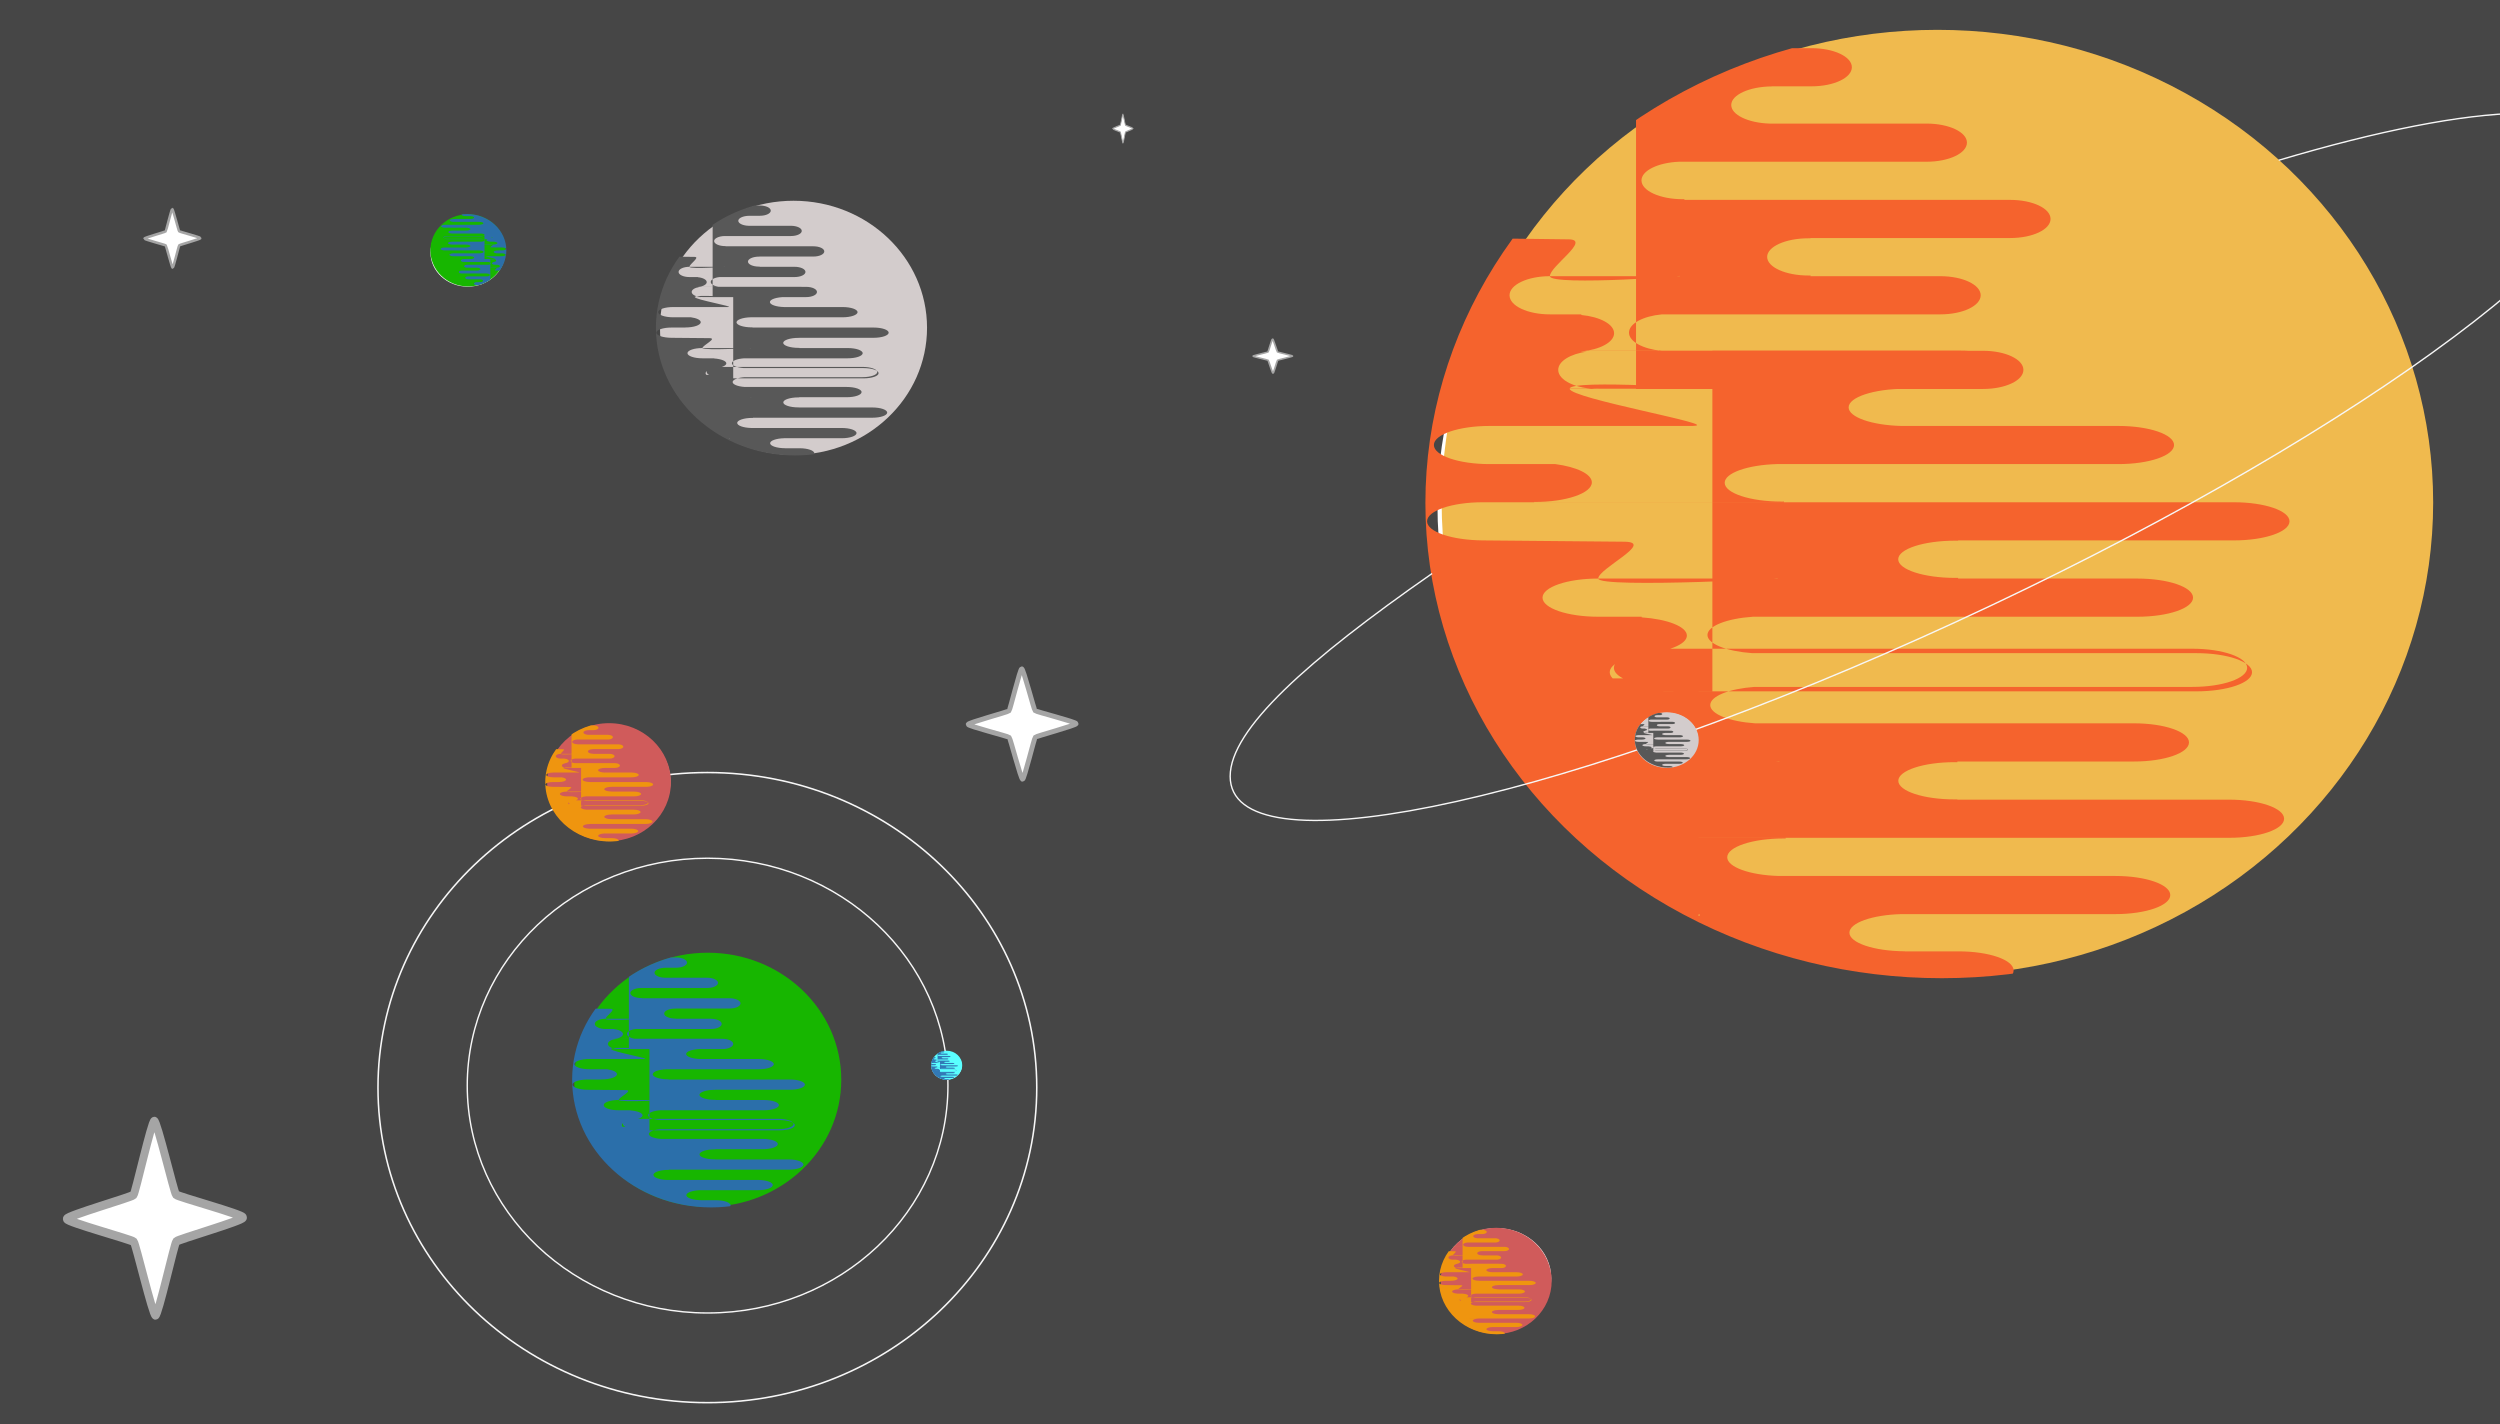 <?xml version="1.0" encoding="UTF-8" standalone="no"?>
<!-- Created with Inkscape (http://www.inkscape.org/) -->

<svg
   xmlns:osb="http://www.openswatchbook.org/uri/2009/osb"
   xmlns:dc="http://purl.org/dc/elements/1.1/"
   xmlns:cc="http://creativecommons.org/ns#"
   xmlns:rdf="http://www.w3.org/1999/02/22-rdf-syntax-ns#"
   xmlns:svg="http://www.w3.org/2000/svg"
   xmlns="http://www.w3.org/2000/svg"
   xmlns:sodipodi="http://sodipodi.sourceforge.net/DTD/sodipodi-0.dtd"
   xmlns:inkscape="http://www.inkscape.org/namespaces/inkscape"
   width="1218"
   height="694"
   id="svg2"
   version="1.1"
   inkscape:version="0.92.1 r15371"
   sodipodi:docname="space.svg"
   viewBox="0 0 1141.875 650.625"
   inkscape:export-filename="/home/bibin/Pictures/illustarion/myDrawing/space.png"
   inkscape:export-xdpi="72"
   inkscape:export-ydpi="72">
  <defs
     id="defs4">
    <linearGradient
       id="linearGradient3781"
       osb:paint="solid">
      <stop
         style="stop-color:#ffffff;stop-opacity:1;"
         offset="0"
         id="stop3783" />
    </linearGradient>
    <linearGradient
       id="linearGradient3773"
       osb:paint="solid"
       gradientTransform="matrix(0.784,0,0,0.784,-345.931,1128.582)">
      <stop
         style="stop-color:#17b600;stop-opacity:1;"
         offset="0"
         id="stop3775" />
    </linearGradient>
    <linearGradient
       id="linearGradient3767"
       osb:paint="solid"
       gradientTransform="matrix(9.001,0,0,9.144,-7869.216,30722.799)">
      <stop
         style="stop-color:#d3cccc;stop-opacity:1;"
         offset="0"
         id="stop3769" />
    </linearGradient>
    <linearGradient
       id="linearGradient3761"
       osb:paint="solid"
       gradientTransform="matrix(1.115,0,0,11.031,-2848.893,-14234.071)">
      <stop
         style="stop-color:#585858;stop-opacity:1;"
         offset="0"
         id="stop3763" />
    </linearGradient>
    <linearGradient
       id="linearGradient3755"
       osb:paint="solid"
       gradientTransform="translate(28.284,405.778)">
      <stop
         style="stop-color:#464646;stop-opacity:1;"
         offset="0"
         id="stop3757" />
    </linearGradient>
    <clipPath
       clipPathUnits="userSpaceOnUse"
       id="clipPath4068">
      <g
         id="g4070"
         transform="matrix(1.953,0,0,1.004,109.791,-609.573)"
         style="fill:url(#linearGradient3767)">
        <path
           sodipodi:nodetypes="sssccsccssscssccccsscssscsccssssssscssccsssccscccssssscscsssccsssccssss"
           inkscape:connector-curvature="0"
           id="path4072"
           d="m 132.882,646.704 c -3.545,0 -6.392,2.847 -6.392,6.392 0,3.545 2.847,6.402 6.392,6.402 h 14.213 v 0.019 c 3.398,0.232 -14.213,-3.315 -14.213,-0.019 0,3.296 17.612,12.234 14.213,12.466 v 0.029 h -23.416 c -3.545,0 -6.402,2.847 -6.402,6.392 0,3.545 2.857,6.402 6.402,6.402 h 7.561 c 2.448,0.953 4.191,3.34 4.191,6.131 0,3.63 -2.936,6.566 -6.556,6.566 -0.026,0 -0.051,3e-4 -0.077,0 v 0.087 h 28.707 v -0.222 c -0.083,0.003 -0.167,0.01 -0.251,0.01 -3.62,0 -6.556,-2.827 -6.556,-6.305 0,-3.289 2.63,-5.983 5.977,-6.267 h 39.261 c 3.545,0 6.402,-2.857 6.402,-6.402 0,-3.545 -2.857,-6.392 -6.402,-6.392 h -24.941 c -3.386,-0.244 -6.054,-2.941 -6.054,-6.228 0,-3.411 2.874,-6.179 6.44,-6.238 0.019,-0.009 0.038,-0.02 0.058,-0.029 h 6.238 c 3.545,0 6.402,-2.857 6.402,-6.402 0,-3.545 -2.857,-6.392 -6.402,-6.392 z m -9.984,50.877 c -3.545,0 -6.402,2.847 -6.402,6.392 0,3.545 2.858,6.306 6.402,6.402 l 16.316,0.441 c 3.463,0.167 -3.049,9.013 -3.049,12.353 0,3.448 24.428,-0.319 20.808,-0.319 -0.068,0 -0.135,0.002 -0.203,0 v 0.319 H 136.165 c -3.545,0 -6.402,2.857 -6.402,6.402 0,3.545 2.857,6.402 6.402,6.402 h 4.992 v 0.212 c 2.967,0.596 5.195,3.109 5.195,6.112 0,3.004 -2.228,5.506 -5.195,6.103 v 0.058 h 0.888 c -2.643,0.786 -4.558,3.226 -4.558,6.131 0,3.545 2.847,6.402 6.392,6.402 h 61.025 c 3.545,0 6.392,-2.857 6.392,-6.402 0,-3.545 -2.847,-6.402 -6.392,-6.402 h -51.041 c -2.944,-0.613 -5.147,-3.106 -5.147,-6.093 0,-3.017 2.246,-5.539 5.234,-6.122 h 44.166 c 3.545,0 6.402,-2.857 6.402,-6.402 0,-3.545 -2.857,-6.402 -6.402,-6.402 H 177.521 v -0.232 c -0.109,0.005 -0.218,0.01 -0.328,0.01 -3.62,0 -6.556,-2.8 -6.556,-6.247 0,-3.448 2.936,-6.238 6.556,-6.238 0.11,0 0.22,-0.005 0.328,0 v -0.087 h 31.681 c 3.545,0 6.402,-2.857 6.402,-6.402 0,-3.545 -2.857,-6.392 -6.402,-6.392 z"
           style="fill:url(#linearGradient3767);fill-opacity:1;stroke:none" />
        <rect
           y="646.648"
           x="116.286"
           height="114.326"
           width="33.547"
           id="rect4074"
           style="fill:url(#linearGradient3767);fill-opacity:1;stroke:none" />
        <path
           sodipodi:nodetypes="sssccsccssscssccccsscssscsccssssssscssccsssccscccssssscscsssccsssccssss"
           inkscape:connector-curvature="0"
           id="path4076"
           d="m 139.302,748.104 c -4.894,0 -8.826,2.847 -8.826,6.392 0,3.545 3.931,6.402 8.826,6.402 h 19.625 v 0.019 c 4.692,0.232 -19.625,-3.315 -19.625,-0.019 0,3.296 24.317,12.234 19.625,12.466 v 0.029 h -32.33 c -4.894,0 -8.839,2.847 -8.839,6.392 0,3.545 3.945,6.402 8.839,6.402 h 10.439 c 3.38,0.953 5.786,3.34 5.786,6.131 0,3.63 -4.054,6.566 -9.052,6.566 -0.036,0 -0.071,3e-4 -0.107,0 v 0.087 h 39.636 v -0.222 c -0.115,0.003 -0.231,0.01 -0.347,0.01 -4.998,0 -9.052,-2.827 -9.052,-6.305 0,-3.289 3.632,-5.983 8.252,-6.267 h 54.207 c 4.894,0 8.839,-2.857 8.839,-6.402 0,-3.545 -3.945,-6.392 -8.839,-6.392 h -34.436 c -4.676,-0.244 -8.359,-2.941 -8.359,-6.228 0,-3.411 3.968,-6.179 8.892,-6.238 0.027,-0.009 0.053,-0.02 0.08,-0.029 h 8.612 c 4.894,0 8.839,-2.857 8.839,-6.402 0,-3.545 -3.945,-6.392 -8.839,-6.392 z m -13.785,50.877 c -4.894,0 -8.839,2.847 -8.839,6.392 0,3.545 3.947,6.306 8.839,6.402 l 22.527,0.441 c 4.782,0.167 -4.209,9.013 -4.209,12.353 0,3.448 33.728,-0.319 28.73,-0.319 -0.094,0 -0.187,0.002 -0.28,0 v 0.319 h -28.45 c -4.894,0 -8.839,2.857 -8.839,6.402 0,3.545 3.945,6.402 8.839,6.402 h 6.893 v 0.212 c 4.097,0.596 7.173,3.109 7.173,6.112 0,3.004 -3.076,5.506 -7.173,6.103 v 0.058 h 1.227 c -3.649,0.786 -6.293,3.226 -6.293,6.131 0,3.545 3.931,6.402 8.826,6.402 h 84.257 c 4.894,0 8.826,-2.857 8.826,-6.402 0,-3.545 -3.931,-6.402 -8.826,-6.402 h -70.472 c -4.064,-0.613 -7.106,-3.106 -7.106,-6.093 0,-3.017 3.102,-5.539 7.226,-6.122 h 60.98 c 4.894,0 8.839,-2.857 8.839,-6.402 0,-3.545 -3.945,-6.402 -8.839,-6.402 h -28.437 v -0.232 c -0.15,0.005 -0.302,0.01 -0.453,0.01 -4.998,0 -9.052,-2.8 -9.052,-6.247 0,-3.448 4.054,-6.238 9.052,-6.238 0.152,0 0.303,-0.005 0.453,0 v -0.087 h 43.742 c 4.894,0 8.839,-2.857 8.839,-6.402 0,-3.545 -3.945,-6.392 -8.839,-6.392 z"
           style="fill:url(#linearGradient3767);fill-opacity:1;stroke:none" />
        <rect
           y="748.047"
           x="115.627"
           height="114.326"
           width="46.319"
           id="rect4078"
           style="fill:url(#linearGradient3767);fill-opacity:1;stroke:none" />
        <path
           sodipodi:nodetypes="sssccsccssscssccccsscssscsccssssssscssccsssccscccssssscscsssccsssccssss"
           inkscape:connector-curvature="0"
           id="path4080"
           d="m 140.049,962.391 c -4.826,0 -8.702,-2.847 -8.702,-6.392 0,-3.545 3.876,-6.402 8.702,-6.402 h 19.349 v -0.019 c 4.626,-0.232 -19.349,3.315 -19.349,0.019 0,-3.296 23.975,-12.234 19.349,-12.466 v -0.029 h -31.876 c -4.826,0 -8.715,-2.847 -8.715,-6.392 0,-3.545 3.889,-6.402 8.715,-6.402 h 10.292 c 3.333,-0.953 5.705,-3.34 5.705,-6.131 0,-3.63 -3.997,-6.566 -8.925,-6.566 -0.035,0 -0.07,-3e-4 -0.105,0 v -0.087 h 39.079 v 0.222 c -0.113,-0.003 -0.227,-0.01 -0.342,-0.01 -4.928,0 -8.925,2.827 -8.925,6.305 0,3.289 3.581,5.983 8.136,6.267 h 53.446 c 4.826,0 8.715,2.857 8.715,6.402 0,3.545 -3.889,6.392 -8.715,6.392 h -33.952 c -4.61,0.244 -8.242,2.941 -8.242,6.228 0,3.411 3.912,6.179 8.767,6.238 0.026,0.009 0.052,0.02 0.079,0.029 h 8.491 c 4.826,0 8.715,2.857 8.715,6.402 0,3.545 -3.889,6.392 -8.715,6.392 z m -13.591,-50.877 c -4.826,0 -8.715,-2.847 -8.715,-6.392 0,-3.545 3.891,-6.306 8.715,-6.402 l 22.211,-0.441 c 4.715,-0.167 -4.15,-9.013 -4.15,-12.353 0,-3.448 33.254,0.319 28.327,0.319 -0.092,0 -0.184,-0.002 -0.276,0 v -0.319 h -28.051 c -4.826,0 -8.715,-2.857 -8.715,-6.402 0,-3.545 3.889,-6.402 8.715,-6.402 h 6.796 v -0.212 c 4.039,-0.596 7.072,-3.109 7.072,-6.112 0,-3.004 -3.032,-5.506 -7.072,-6.103 v -0.058 h 1.209 c -3.598,-0.786 -6.204,-3.226 -6.204,-6.131 0,-3.545 3.876,-6.402 8.702,-6.402 h 83.074 c 4.826,0 8.702,2.857 8.702,6.402 0,3.545 -3.876,6.402 -8.702,6.402 h -69.482 c -4.007,0.613 -7.006,3.106 -7.006,6.093 0,3.017 3.058,5.539 7.124,6.122 h 60.123 c 4.826,0 8.715,2.857 8.715,6.402 0,3.545 -3.889,6.402 -8.715,6.402 h -28.037 v 0.232 c -0.148,-0.005 -0.297,-0.01 -0.447,-0.01 -4.928,0 -8.925,2.8 -8.925,6.247 0,3.448 3.997,6.238 8.925,6.238 0.15,0 0.299,0.005 0.447,0 v 0.087 h 43.127 c 4.826,0 8.715,2.857 8.715,6.402 0,3.545 -3.889,6.392 -8.715,6.392 z"
           style="fill:url(#linearGradient3767);fill-opacity:1;stroke:none" />
        <rect
           y="858.047"
           x="116.198"
           height="104.326"
           width="43.557"
           id="rect4082"
           style="fill:url(#linearGradient3767);fill-opacity:1;stroke:none" />
      </g>
    </clipPath>
    <linearGradient
       id="linearGradient3767-7"
       osb:paint="solid"
       gradientTransform="matrix(0.602,0,0,0.611,-444.698,2807.812)">
      <stop
         style="stop-color:#f0ba4e;stop-opacity:1;"
         offset="0"
         id="stop3769-9" />
    </linearGradient>
    <linearGradient
       id="linearGradient3761-2"
       osb:paint="solid"
       gradientTransform="matrix(0.075,0,0,0.738,-59.941,-249.024)">
      <stop
         style="stop-color:#f5632d;stop-opacity:1;"
         offset="0"
         id="stop3763-0" />
    </linearGradient>
    <clipPath
       clipPathUnits="userSpaceOnUse"
       id="clipPath4068-2">
      <g
         id="g4070-3"
         transform="matrix(1.953,0,0,1.004,109.791,-609.573)"
         style="fill:url(#linearGradient3767-7)">
        <path
           sodipodi:nodetypes="sssccsccssscssccccsscssscsccssssssscssccsssccscccssssscscsssccsssccssss"
           inkscape:connector-curvature="0"
           id="path4072-7"
           d="m 132.882,646.704 c -3.545,0 -6.392,2.847 -6.392,6.392 0,3.545 2.847,6.402 6.392,6.402 h 14.213 v 0.019 c 3.398,0.232 -14.213,-3.315 -14.213,-0.019 0,3.296 17.612,12.234 14.213,12.466 v 0.029 h -23.416 c -3.545,0 -6.402,2.847 -6.402,6.392 0,3.545 2.857,6.402 6.402,6.402 h 7.561 c 2.448,0.953 4.191,3.34 4.191,6.131 0,3.63 -2.936,6.566 -6.556,6.566 -0.026,0 -0.051,3e-4 -0.077,0 v 0.087 h 28.707 v -0.222 c -0.083,0.003 -0.167,0.01 -0.251,0.01 -3.62,0 -6.556,-2.827 -6.556,-6.305 0,-3.289 2.63,-5.983 5.977,-6.267 h 39.261 c 3.545,0 6.402,-2.857 6.402,-6.402 0,-3.545 -2.857,-6.392 -6.402,-6.392 h -24.941 c -3.386,-0.244 -6.054,-2.941 -6.054,-6.228 0,-3.411 2.874,-6.179 6.44,-6.238 0.019,-0.009 0.038,-0.02 0.058,-0.029 h 6.238 c 3.545,0 6.402,-2.857 6.402,-6.402 0,-3.545 -2.857,-6.392 -6.402,-6.392 z m -9.984,50.877 c -3.545,0 -6.402,2.847 -6.402,6.392 0,3.545 2.858,6.306 6.402,6.402 l 16.316,0.441 c 3.463,0.167 -3.049,9.013 -3.049,12.353 0,3.448 24.428,-0.319 20.808,-0.319 -0.068,0 -0.135,0.002 -0.203,0 v 0.319 H 136.165 c -3.545,0 -6.402,2.857 -6.402,6.402 0,3.545 2.857,6.402 6.402,6.402 h 4.992 v 0.212 c 2.967,0.596 5.195,3.109 5.195,6.112 0,3.004 -2.228,5.506 -5.195,6.103 v 0.058 h 0.888 c -2.643,0.786 -4.558,3.226 -4.558,6.131 0,3.545 2.847,6.402 6.392,6.402 h 61.025 c 3.545,0 6.392,-2.857 6.392,-6.402 0,-3.545 -2.847,-6.402 -6.392,-6.402 h -51.041 c -2.944,-0.613 -5.147,-3.106 -5.147,-6.093 0,-3.017 2.246,-5.539 5.234,-6.122 h 44.166 c 3.545,0 6.402,-2.857 6.402,-6.402 0,-3.545 -2.857,-6.402 -6.402,-6.402 H 177.521 v -0.232 c -0.109,0.005 -0.218,0.01 -0.328,0.01 -3.62,0 -6.556,-2.8 -6.556,-6.247 0,-3.448 2.936,-6.238 6.556,-6.238 0.11,0 0.22,-0.005 0.328,0 v -0.087 h 31.681 c 3.545,0 6.402,-2.857 6.402,-6.402 0,-3.545 -2.857,-6.392 -6.402,-6.392 z"
           style="fill:url(#linearGradient3767-7);fill-opacity:1;stroke:none" />
        <rect
           y="646.648"
           x="116.286"
           height="114.326"
           width="33.547"
           id="rect4074-5"
           style="fill:url(#linearGradient3767-7);fill-opacity:1;stroke:none" />
        <path
           sodipodi:nodetypes="sssccsccssscssccccsscssscsccssssssscssccsssccscccssssscscsssccsssccssss"
           inkscape:connector-curvature="0"
           id="path4076-9"
           d="m 139.302,748.104 c -4.894,0 -8.826,2.847 -8.826,6.392 0,3.545 3.931,6.402 8.826,6.402 h 19.625 v 0.019 c 4.692,0.232 -19.625,-3.315 -19.625,-0.019 0,3.296 24.317,12.234 19.625,12.466 v 0.029 h -32.33 c -4.894,0 -8.839,2.847 -8.839,6.392 0,3.545 3.945,6.402 8.839,6.402 h 10.439 c 3.38,0.953 5.786,3.34 5.786,6.131 0,3.63 -4.054,6.566 -9.052,6.566 -0.036,0 -0.071,3e-4 -0.107,0 v 0.087 h 39.636 v -0.222 c -0.115,0.003 -0.231,0.01 -0.347,0.01 -4.998,0 -9.052,-2.827 -9.052,-6.305 0,-3.289 3.632,-5.983 8.252,-6.267 h 54.207 c 4.894,0 8.839,-2.857 8.839,-6.402 0,-3.545 -3.945,-6.392 -8.839,-6.392 h -34.436 c -4.676,-0.244 -8.359,-2.941 -8.359,-6.228 0,-3.411 3.968,-6.179 8.892,-6.238 0.027,-0.009 0.053,-0.02 0.08,-0.029 h 8.612 c 4.894,0 8.839,-2.857 8.839,-6.402 0,-3.545 -3.945,-6.392 -8.839,-6.392 z m -13.785,50.877 c -4.894,0 -8.839,2.847 -8.839,6.392 0,3.545 3.947,6.306 8.839,6.402 l 22.527,0.441 c 4.782,0.167 -4.209,9.013 -4.209,12.353 0,3.448 33.728,-0.319 28.73,-0.319 -0.094,0 -0.187,0.002 -0.28,0 v 0.319 h -28.45 c -4.894,0 -8.839,2.857 -8.839,6.402 0,3.545 3.945,6.402 8.839,6.402 h 6.893 v 0.212 c 4.097,0.596 7.173,3.109 7.173,6.112 0,3.004 -3.076,5.506 -7.173,6.103 v 0.058 h 1.227 c -3.649,0.786 -6.293,3.226 -6.293,6.131 0,3.545 3.931,6.402 8.826,6.402 h 84.257 c 4.894,0 8.826,-2.857 8.826,-6.402 0,-3.545 -3.931,-6.402 -8.826,-6.402 h -70.472 c -4.064,-0.613 -7.106,-3.106 -7.106,-6.093 0,-3.017 3.102,-5.539 7.226,-6.122 h 60.98 c 4.894,0 8.839,-2.857 8.839,-6.402 0,-3.545 -3.945,-6.402 -8.839,-6.402 h -28.437 v -0.232 c -0.15,0.005 -0.302,0.01 -0.453,0.01 -4.998,0 -9.052,-2.8 -9.052,-6.247 0,-3.448 4.054,-6.238 9.052,-6.238 0.152,0 0.303,-0.005 0.453,0 v -0.087 h 43.742 c 4.894,0 8.839,-2.857 8.839,-6.402 0,-3.545 -3.945,-6.392 -8.839,-6.392 z"
           style="fill:url(#linearGradient3767-7);fill-opacity:1;stroke:none" />
        <rect
           y="748.047"
           x="115.627"
           height="114.326"
           width="46.319"
           id="rect4078-2"
           style="fill:url(#linearGradient3767-7);fill-opacity:1;stroke:none" />
        <path
           sodipodi:nodetypes="sssccsccssscssccccsscssscsccssssssscssccsssccscccssssscscsssccsssccssss"
           inkscape:connector-curvature="0"
           id="path4080-2"
           d="m 140.049,962.391 c -4.826,0 -8.702,-2.847 -8.702,-6.392 0,-3.545 3.876,-6.402 8.702,-6.402 h 19.349 v -0.019 c 4.626,-0.232 -19.349,3.315 -19.349,0.019 0,-3.296 23.975,-12.234 19.349,-12.466 v -0.029 h -31.876 c -4.826,0 -8.715,-2.847 -8.715,-6.392 0,-3.545 3.889,-6.402 8.715,-6.402 h 10.292 c 3.333,-0.953 5.705,-3.34 5.705,-6.131 0,-3.63 -3.997,-6.566 -8.925,-6.566 -0.035,0 -0.07,-3e-4 -0.105,0 v -0.087 h 39.079 v 0.222 c -0.113,-0.003 -0.227,-0.01 -0.342,-0.01 -4.928,0 -8.925,2.827 -8.925,6.305 0,3.289 3.581,5.983 8.136,6.267 h 53.446 c 4.826,0 8.715,2.857 8.715,6.402 0,3.545 -3.889,6.392 -8.715,6.392 h -33.952 c -4.61,0.244 -8.242,2.941 -8.242,6.228 0,3.411 3.912,6.179 8.767,6.238 0.026,0.009 0.052,0.02 0.079,0.029 h 8.491 c 4.826,0 8.715,2.857 8.715,6.402 0,3.545 -3.889,6.392 -8.715,6.392 z m -13.591,-50.877 c -4.826,0 -8.715,-2.847 -8.715,-6.392 0,-3.545 3.891,-6.306 8.715,-6.402 l 22.211,-0.441 c 4.715,-0.167 -4.15,-9.013 -4.15,-12.353 0,-3.448 33.254,0.319 28.327,0.319 -0.092,0 -0.184,-0.002 -0.276,0 v -0.319 h -28.051 c -4.826,0 -8.715,-2.857 -8.715,-6.402 0,-3.545 3.889,-6.402 8.715,-6.402 h 6.796 v -0.212 c 4.039,-0.596 7.072,-3.109 7.072,-6.112 0,-3.004 -3.032,-5.506 -7.072,-6.103 v -0.058 h 1.209 c -3.598,-0.786 -6.204,-3.226 -6.204,-6.131 0,-3.545 3.876,-6.402 8.702,-6.402 h 83.074 c 4.826,0 8.702,2.857 8.702,6.402 0,3.545 -3.876,6.402 -8.702,6.402 h -69.482 c -4.007,0.613 -7.006,3.106 -7.006,6.093 0,3.017 3.058,5.539 7.124,6.122 h 60.123 c 4.826,0 8.715,2.857 8.715,6.402 0,3.545 -3.889,6.402 -8.715,6.402 h -28.037 v 0.232 c -0.148,-0.005 -0.297,-0.01 -0.447,-0.01 -4.928,0 -8.925,2.8 -8.925,6.247 0,3.448 3.997,6.238 8.925,6.238 0.15,0 0.299,0.005 0.447,0 v 0.087 h 43.127 c 4.826,0 8.715,2.857 8.715,6.402 0,3.545 -3.889,6.392 -8.715,6.392 z"
           style="fill:url(#linearGradient3767-7);fill-opacity:1;stroke:none" />
        <rect
           y="858.047"
           x="116.198"
           height="104.326"
           width="43.557"
           id="rect4082-8"
           style="fill:url(#linearGradient3767-7);fill-opacity:1;stroke:none" />
      </g>
    </clipPath>
    <filter
       inkscape:collect="always"
       id="filter4491-9"
       x="-0.3"
       width="1.6"
       y="-0.3"
       height="1.6"
       style="color-interpolation-filters:sRGB">
      <feGaussianBlur
         inkscape:collect="always"
         stdDeviation="51.25"
         id="feGaussianBlur4493-7" />
    </filter>
    <linearGradient
       id="linearGradient3767-3"
       osb:paint="solid"
       gradientTransform="matrix(2.854,0,0,2.899,-1398.822,10051.601)">
      <stop
         style="stop-color:#e47bf8;stop-opacity:1;"
         offset="0"
         id="stop3769-1" />
    </linearGradient>
    <linearGradient
       id="linearGradient3761-9"
       osb:paint="solid"
       gradientTransform="matrix(0.277,0,0,2.742,-155.725,-2174.111)">
      <stop
         style="stop-color:#2b6faa;stop-opacity:1;"
         offset="0"
         id="stop3763-4" />
    </linearGradient>
    <clipPath
       clipPathUnits="userSpaceOnUse"
       id="clipPath4068-7">
      <g
         id="g4070-8"
         transform="matrix(1.953,0,0,1.004,109.791,-609.573)"
         style="fill:url(#linearGradient3767-3)">
        <path
           sodipodi:nodetypes="sssccsccssscssccccsscssscsccssssssscssccsssccscccssssscscsssccsssccssss"
           inkscape:connector-curvature="0"
           id="path4072-4"
           d="m 132.882,646.704 c -3.545,0 -6.392,2.847 -6.392,6.392 0,3.545 2.847,6.402 6.392,6.402 h 14.213 v 0.019 c 3.398,0.232 -14.213,-3.315 -14.213,-0.019 0,3.296 17.612,12.234 14.213,12.466 v 0.029 h -23.416 c -3.545,0 -6.402,2.847 -6.402,6.392 0,3.545 2.857,6.402 6.402,6.402 h 7.561 c 2.448,0.953 4.191,3.34 4.191,6.131 0,3.63 -2.936,6.566 -6.556,6.566 -0.026,0 -0.051,3e-4 -0.077,0 v 0.087 h 28.707 v -0.222 c -0.083,0.003 -0.167,0.01 -0.251,0.01 -3.62,0 -6.556,-2.827 -6.556,-6.305 0,-3.289 2.63,-5.983 5.977,-6.267 h 39.261 c 3.545,0 6.402,-2.857 6.402,-6.402 0,-3.545 -2.857,-6.392 -6.402,-6.392 h -24.941 c -3.386,-0.244 -6.054,-2.941 -6.054,-6.228 0,-3.411 2.874,-6.179 6.44,-6.238 0.019,-0.009 0.038,-0.02 0.058,-0.029 h 6.238 c 3.545,0 6.402,-2.857 6.402,-6.402 0,-3.545 -2.857,-6.392 -6.402,-6.392 z m -9.984,50.877 c -3.545,0 -6.402,2.847 -6.402,6.392 0,3.545 2.858,6.306 6.402,6.402 l 16.316,0.441 c 3.463,0.167 -3.049,9.013 -3.049,12.353 0,3.448 24.428,-0.319 20.808,-0.319 -0.068,0 -0.135,0.002 -0.203,0 v 0.319 H 136.165 c -3.545,0 -6.402,2.857 -6.402,6.402 0,3.545 2.857,6.402 6.402,6.402 h 4.992 v 0.212 c 2.967,0.596 5.195,3.109 5.195,6.112 0,3.004 -2.228,5.506 -5.195,6.103 v 0.058 h 0.888 c -2.643,0.786 -4.558,3.226 -4.558,6.131 0,3.545 2.847,6.402 6.392,6.402 h 61.025 c 3.545,0 6.392,-2.857 6.392,-6.402 0,-3.545 -2.847,-6.402 -6.392,-6.402 h -51.041 c -2.944,-0.613 -5.147,-3.106 -5.147,-6.093 0,-3.017 2.246,-5.539 5.234,-6.122 h 44.166 c 3.545,0 6.402,-2.857 6.402,-6.402 0,-3.545 -2.857,-6.402 -6.402,-6.402 H 177.521 v -0.232 c -0.109,0.005 -0.218,0.01 -0.328,0.01 -3.62,0 -6.556,-2.8 -6.556,-6.247 0,-3.448 2.936,-6.238 6.556,-6.238 0.11,0 0.22,-0.005 0.328,0 v -0.087 h 31.681 c 3.545,0 6.402,-2.857 6.402,-6.402 0,-3.545 -2.857,-6.392 -6.402,-6.392 z"
           style="fill:url(#linearGradient3767-3);fill-opacity:1;stroke:none" />
        <rect
           y="646.648"
           x="116.286"
           height="114.326"
           width="33.547"
           id="rect4074-50"
           style="fill:url(#linearGradient3767-3);fill-opacity:1;stroke:none" />
        <path
           sodipodi:nodetypes="sssccsccssscssccccsscssscsccssssssscssccsssccscccssssscscsssccsssccssss"
           inkscape:connector-curvature="0"
           id="path4076-3"
           d="m 139.302,748.104 c -4.894,0 -8.826,2.847 -8.826,6.392 0,3.545 3.931,6.402 8.826,6.402 h 19.625 v 0.019 c 4.692,0.232 -19.625,-3.315 -19.625,-0.019 0,3.296 24.317,12.234 19.625,12.466 v 0.029 h -32.33 c -4.894,0 -8.839,2.847 -8.839,6.392 0,3.545 3.945,6.402 8.839,6.402 h 10.439 c 3.38,0.953 5.786,3.34 5.786,6.131 0,3.63 -4.054,6.566 -9.052,6.566 -0.036,0 -0.071,3e-4 -0.107,0 v 0.087 h 39.636 v -0.222 c -0.115,0.003 -0.231,0.01 -0.347,0.01 -4.998,0 -9.052,-2.827 -9.052,-6.305 0,-3.289 3.632,-5.983 8.252,-6.267 h 54.207 c 4.894,0 8.839,-2.857 8.839,-6.402 0,-3.545 -3.945,-6.392 -8.839,-6.392 h -34.436 c -4.676,-0.244 -8.359,-2.941 -8.359,-6.228 0,-3.411 3.968,-6.179 8.892,-6.238 0.027,-0.009 0.053,-0.02 0.08,-0.029 h 8.612 c 4.894,0 8.839,-2.857 8.839,-6.402 0,-3.545 -3.945,-6.392 -8.839,-6.392 z m -13.785,50.877 c -4.894,0 -8.839,2.847 -8.839,6.392 0,3.545 3.947,6.306 8.839,6.402 l 22.527,0.441 c 4.782,0.167 -4.209,9.013 -4.209,12.353 0,3.448 33.728,-0.319 28.73,-0.319 -0.094,0 -0.187,0.002 -0.28,0 v 0.319 h -28.45 c -4.894,0 -8.839,2.857 -8.839,6.402 0,3.545 3.945,6.402 8.839,6.402 h 6.893 v 0.212 c 4.097,0.596 7.173,3.109 7.173,6.112 0,3.004 -3.076,5.506 -7.173,6.103 v 0.058 h 1.227 c -3.649,0.786 -6.293,3.226 -6.293,6.131 0,3.545 3.931,6.402 8.826,6.402 h 84.257 c 4.894,0 8.826,-2.857 8.826,-6.402 0,-3.545 -3.931,-6.402 -8.826,-6.402 h -70.472 c -4.064,-0.613 -7.106,-3.106 -7.106,-6.093 0,-3.017 3.102,-5.539 7.226,-6.122 h 60.98 c 4.894,0 8.839,-2.857 8.839,-6.402 0,-3.545 -3.945,-6.402 -8.839,-6.402 h -28.437 v -0.232 c -0.15,0.005 -0.302,0.01 -0.453,0.01 -4.998,0 -9.052,-2.8 -9.052,-6.247 0,-3.448 4.054,-6.238 9.052,-6.238 0.152,0 0.303,-0.005 0.453,0 v -0.087 h 43.742 c 4.894,0 8.839,-2.857 8.839,-6.402 0,-3.545 -3.945,-6.392 -8.839,-6.392 z"
           style="fill:url(#linearGradient3767-3);fill-opacity:1;stroke:none" />
        <rect
           y="748.047"
           x="115.627"
           height="114.326"
           width="46.319"
           id="rect4078-6"
           style="fill:url(#linearGradient3767-3);fill-opacity:1;stroke:none" />
        <path
           sodipodi:nodetypes="sssccsccssscssccccsscssscsccssssssscssccsssccscccssssscscsssccsssccssss"
           inkscape:connector-curvature="0"
           id="path4080-1"
           d="m 140.049,962.391 c -4.826,0 -8.702,-2.847 -8.702,-6.392 0,-3.545 3.876,-6.402 8.702,-6.402 h 19.349 v -0.019 c 4.626,-0.232 -19.349,3.315 -19.349,0.019 0,-3.296 23.975,-12.234 19.349,-12.466 v -0.029 h -31.876 c -4.826,0 -8.715,-2.847 -8.715,-6.392 0,-3.545 3.889,-6.402 8.715,-6.402 h 10.292 c 3.333,-0.953 5.705,-3.34 5.705,-6.131 0,-3.63 -3.997,-6.566 -8.925,-6.566 -0.035,0 -0.07,-3e-4 -0.105,0 v -0.087 h 39.079 v 0.222 c -0.113,-0.003 -0.227,-0.01 -0.342,-0.01 -4.928,0 -8.925,2.827 -8.925,6.305 0,3.289 3.581,5.983 8.136,6.267 h 53.446 c 4.826,0 8.715,2.857 8.715,6.402 0,3.545 -3.889,6.392 -8.715,6.392 h -33.952 c -4.61,0.244 -8.242,2.941 -8.242,6.228 0,3.411 3.912,6.179 8.767,6.238 0.026,0.009 0.052,0.02 0.079,0.029 h 8.491 c 4.826,0 8.715,2.857 8.715,6.402 0,3.545 -3.889,6.392 -8.715,6.392 z m -13.591,-50.877 c -4.826,0 -8.715,-2.847 -8.715,-6.392 0,-3.545 3.891,-6.306 8.715,-6.402 l 22.211,-0.441 c 4.715,-0.167 -4.15,-9.013 -4.15,-12.353 0,-3.448 33.254,0.319 28.327,0.319 -0.092,0 -0.184,-0.002 -0.276,0 v -0.319 h -28.051 c -4.826,0 -8.715,-2.857 -8.715,-6.402 0,-3.545 3.889,-6.402 8.715,-6.402 h 6.796 v -0.212 c 4.039,-0.596 7.072,-3.109 7.072,-6.112 0,-3.004 -3.032,-5.506 -7.072,-6.103 v -0.058 h 1.209 c -3.598,-0.786 -6.204,-3.226 -6.204,-6.131 0,-3.545 3.876,-6.402 8.702,-6.402 h 83.074 c 4.826,0 8.702,2.857 8.702,6.402 0,3.545 -3.876,6.402 -8.702,6.402 h -69.482 c -4.007,0.613 -7.006,3.106 -7.006,6.093 0,3.017 3.058,5.539 7.124,6.122 h 60.123 c 4.826,0 8.715,2.857 8.715,6.402 0,3.545 -3.889,6.402 -8.715,6.402 h -28.037 v 0.232 c -0.148,-0.005 -0.297,-0.01 -0.447,-0.01 -4.928,0 -8.925,2.8 -8.925,6.247 0,3.448 3.997,6.238 8.925,6.238 0.15,0 0.299,0.005 0.447,0 v 0.087 h 43.127 c 4.826,0 8.715,2.857 8.715,6.402 0,3.545 -3.889,6.392 -8.715,6.392 z"
           style="fill:url(#linearGradient3767-3);fill-opacity:1;stroke:none" />
        <rect
           y="858.047"
           x="116.198"
           height="104.326"
           width="43.557"
           id="rect4082-0"
           style="fill:url(#linearGradient3767-3);fill-opacity:1;stroke:none" />
      </g>
    </clipPath>
    <filter
       inkscape:collect="always"
       id="filter4491-6"
       x="-0.3"
       width="1.6"
       y="-0.3"
       height="1.6"
       style="color-interpolation-filters:sRGB">
      <feGaussianBlur
         inkscape:collect="always"
         stdDeviation="51.25"
         id="feGaussianBlur4493-3" />
    </filter>
    <linearGradient
       id="linearGradient3767-3-5"
       osb:paint="solid"
       gradientTransform="matrix(19.424,0,0,19.734,-18297.618,76302.354)">
      <stop
         style="stop-color:#5affff;stop-opacity:1;"
         offset="0"
         id="stop3769-1-4" />
    </linearGradient>
    <linearGradient
       id="linearGradient3761-9-7"
       osb:paint="solid"
       gradientTransform="matrix(2.407,0,0,23.805,-7531.82,-20195.466)">
      <stop
         style="stop-color:#3279b6;stop-opacity:1;"
         offset="0"
         id="stop3763-4-6" />
    </linearGradient>
    <clipPath
       clipPathUnits="userSpaceOnUse"
       id="clipPath4068-7-5">
      <g
         id="g4070-8-6"
         transform="matrix(1.953,0,0,1.004,109.791,-609.573)"
         style="fill:url(#linearGradient3767-3-5)">
        <path
           sodipodi:nodetypes="sssccsccssscssccccsscssscsccssssssscssccsssccscccssssscscsssccsssccssss"
           inkscape:connector-curvature="0"
           id="path4072-4-9"
           d="m 132.882,646.704 c -3.545,0 -6.392,2.847 -6.392,6.392 0,3.545 2.847,6.402 6.392,6.402 h 14.213 v 0.019 c 3.398,0.232 -14.213,-3.315 -14.213,-0.019 0,3.296 17.612,12.234 14.213,12.466 v 0.029 h -23.416 c -3.545,0 -6.402,2.847 -6.402,6.392 0,3.545 2.857,6.402 6.402,6.402 h 7.561 c 2.448,0.953 4.191,3.34 4.191,6.131 0,3.63 -2.936,6.566 -6.556,6.566 -0.026,0 -0.051,3e-4 -0.077,0 v 0.087 h 28.707 v -0.222 c -0.083,0.003 -0.167,0.01 -0.251,0.01 -3.62,0 -6.556,-2.827 -6.556,-6.305 0,-3.289 2.63,-5.983 5.977,-6.267 h 39.261 c 3.545,0 6.402,-2.857 6.402,-6.402 0,-3.545 -2.857,-6.392 -6.402,-6.392 h -24.941 c -3.386,-0.244 -6.054,-2.941 -6.054,-6.228 0,-3.411 2.874,-6.179 6.44,-6.238 0.019,-0.009 0.038,-0.02 0.058,-0.029 h 6.238 c 3.545,0 6.402,-2.857 6.402,-6.402 0,-3.545 -2.857,-6.392 -6.402,-6.392 z m -9.984,50.877 c -3.545,0 -6.402,2.847 -6.402,6.392 0,3.545 2.858,6.306 6.402,6.402 l 16.316,0.441 c 3.463,0.167 -3.049,9.013 -3.049,12.353 0,3.448 24.428,-0.319 20.808,-0.319 -0.068,0 -0.135,0.002 -0.203,0 v 0.319 H 136.165 c -3.545,0 -6.402,2.857 -6.402,6.402 0,3.545 2.857,6.402 6.402,6.402 h 4.992 v 0.212 c 2.967,0.596 5.195,3.109 5.195,6.112 0,3.004 -2.228,5.506 -5.195,6.103 v 0.058 h 0.888 c -2.643,0.786 -4.558,3.226 -4.558,6.131 0,3.545 2.847,6.402 6.392,6.402 h 61.025 c 3.545,0 6.392,-2.857 6.392,-6.402 0,-3.545 -2.847,-6.402 -6.392,-6.402 h -51.041 c -2.944,-0.613 -5.147,-3.106 -5.147,-6.093 0,-3.017 2.246,-5.539 5.234,-6.122 h 44.166 c 3.545,0 6.402,-2.857 6.402,-6.402 0,-3.545 -2.857,-6.402 -6.402,-6.402 H 177.521 v -0.232 c -0.109,0.005 -0.218,0.01 -0.328,0.01 -3.62,0 -6.556,-2.8 -6.556,-6.247 0,-3.448 2.936,-6.238 6.556,-6.238 0.11,0 0.22,-0.005 0.328,0 v -0.087 h 31.681 c 3.545,0 6.402,-2.857 6.402,-6.402 0,-3.545 -2.857,-6.392 -6.402,-6.392 z"
           style="fill:url(#linearGradient3767-3-5);fill-opacity:1;stroke:none" />
        <rect
           y="646.648"
           x="116.286"
           height="114.326"
           width="33.547"
           id="rect4074-50-3"
           style="fill:url(#linearGradient3767-3-5);fill-opacity:1;stroke:none" />
        <path
           sodipodi:nodetypes="sssccsccssscssccccsscssscsccssssssscssccsssccscccssssscscsssccsssccssss"
           inkscape:connector-curvature="0"
           id="path4076-3-7"
           d="m 139.302,748.104 c -4.894,0 -8.826,2.847 -8.826,6.392 0,3.545 3.931,6.402 8.826,6.402 h 19.625 v 0.019 c 4.692,0.232 -19.625,-3.315 -19.625,-0.019 0,3.296 24.317,12.234 19.625,12.466 v 0.029 h -32.33 c -4.894,0 -8.839,2.847 -8.839,6.392 0,3.545 3.945,6.402 8.839,6.402 h 10.439 c 3.38,0.953 5.786,3.34 5.786,6.131 0,3.63 -4.054,6.566 -9.052,6.566 -0.036,0 -0.071,3e-4 -0.107,0 v 0.087 h 39.636 v -0.222 c -0.115,0.003 -0.231,0.01 -0.347,0.01 -4.998,0 -9.052,-2.827 -9.052,-6.305 0,-3.289 3.632,-5.983 8.252,-6.267 h 54.207 c 4.894,0 8.839,-2.857 8.839,-6.402 0,-3.545 -3.945,-6.392 -8.839,-6.392 h -34.436 c -4.676,-0.244 -8.359,-2.941 -8.359,-6.228 0,-3.411 3.968,-6.179 8.892,-6.238 0.027,-0.009 0.053,-0.02 0.08,-0.029 h 8.612 c 4.894,0 8.839,-2.857 8.839,-6.402 0,-3.545 -3.945,-6.392 -8.839,-6.392 z m -13.785,50.877 c -4.894,0 -8.839,2.847 -8.839,6.392 0,3.545 3.947,6.306 8.839,6.402 l 22.527,0.441 c 4.782,0.167 -4.209,9.013 -4.209,12.353 0,3.448 33.728,-0.319 28.73,-0.319 -0.094,0 -0.187,0.002 -0.28,0 v 0.319 h -28.45 c -4.894,0 -8.839,2.857 -8.839,6.402 0,3.545 3.945,6.402 8.839,6.402 h 6.893 v 0.212 c 4.097,0.596 7.173,3.109 7.173,6.112 0,3.004 -3.076,5.506 -7.173,6.103 v 0.058 h 1.227 c -3.649,0.786 -6.293,3.226 -6.293,6.131 0,3.545 3.931,6.402 8.826,6.402 h 84.257 c 4.894,0 8.826,-2.857 8.826,-6.402 0,-3.545 -3.931,-6.402 -8.826,-6.402 h -70.472 c -4.064,-0.613 -7.106,-3.106 -7.106,-6.093 0,-3.017 3.102,-5.539 7.226,-6.122 h 60.98 c 4.894,0 8.839,-2.857 8.839,-6.402 0,-3.545 -3.945,-6.402 -8.839,-6.402 h -28.437 v -0.232 c -0.15,0.005 -0.302,0.01 -0.453,0.01 -4.998,0 -9.052,-2.8 -9.052,-6.247 0,-3.448 4.054,-6.238 9.052,-6.238 0.152,0 0.303,-0.005 0.453,0 v -0.087 h 43.742 c 4.894,0 8.839,-2.857 8.839,-6.402 0,-3.545 -3.945,-6.392 -8.839,-6.392 z"
           style="fill:url(#linearGradient3767-3-5);fill-opacity:1;stroke:none" />
        <rect
           y="748.047"
           x="115.627"
           height="114.326"
           width="46.319"
           id="rect4078-6-4"
           style="fill:url(#linearGradient3767-3-5);fill-opacity:1;stroke:none" />
        <path
           sodipodi:nodetypes="sssccsccssscssccccsscssscsccssssssscssccsssccscccssssscscsssccsssccssss"
           inkscape:connector-curvature="0"
           id="path4080-1-5"
           d="m 140.049,962.391 c -4.826,0 -8.702,-2.847 -8.702,-6.392 0,-3.545 3.876,-6.402 8.702,-6.402 h 19.349 v -0.019 c 4.626,-0.232 -19.349,3.315 -19.349,0.019 0,-3.296 23.975,-12.234 19.349,-12.466 v -0.029 h -31.876 c -4.826,0 -8.715,-2.847 -8.715,-6.392 0,-3.545 3.889,-6.402 8.715,-6.402 h 10.292 c 3.333,-0.953 5.705,-3.34 5.705,-6.131 0,-3.63 -3.997,-6.566 -8.925,-6.566 -0.035,0 -0.07,-3e-4 -0.105,0 v -0.087 h 39.079 v 0.222 c -0.113,-0.003 -0.227,-0.01 -0.342,-0.01 -4.928,0 -8.925,2.827 -8.925,6.305 0,3.289 3.581,5.983 8.136,6.267 h 53.446 c 4.826,0 8.715,2.857 8.715,6.402 0,3.545 -3.889,6.392 -8.715,6.392 h -33.952 c -4.61,0.244 -8.242,2.941 -8.242,6.228 0,3.411 3.912,6.179 8.767,6.238 0.026,0.009 0.052,0.02 0.079,0.029 h 8.491 c 4.826,0 8.715,2.857 8.715,6.402 0,3.545 -3.889,6.392 -8.715,6.392 z m -13.591,-50.877 c -4.826,0 -8.715,-2.847 -8.715,-6.392 0,-3.545 3.891,-6.306 8.715,-6.402 l 22.211,-0.441 c 4.715,-0.167 -4.15,-9.013 -4.15,-12.353 0,-3.448 33.254,0.319 28.327,0.319 -0.092,0 -0.184,-0.002 -0.276,0 v -0.319 h -28.051 c -4.826,0 -8.715,-2.857 -8.715,-6.402 0,-3.545 3.889,-6.402 8.715,-6.402 h 6.796 v -0.212 c 4.039,-0.596 7.072,-3.109 7.072,-6.112 0,-3.004 -3.032,-5.506 -7.072,-6.103 v -0.058 h 1.209 c -3.598,-0.786 -6.204,-3.226 -6.204,-6.131 0,-3.545 3.876,-6.402 8.702,-6.402 h 83.074 c 4.826,0 8.702,2.857 8.702,6.402 0,3.545 -3.876,6.402 -8.702,6.402 h -69.482 c -4.007,0.613 -7.006,3.106 -7.006,6.093 0,3.017 3.058,5.539 7.124,6.122 h 60.123 c 4.826,0 8.715,2.857 8.715,6.402 0,3.545 -3.889,6.402 -8.715,6.402 h -28.037 v 0.232 c -0.148,-0.005 -0.297,-0.01 -0.447,-0.01 -4.928,0 -8.925,2.8 -8.925,6.247 0,3.448 3.997,6.238 8.925,6.238 0.15,0 0.299,0.005 0.447,0 v 0.087 h 43.127 c 4.826,0 8.715,2.857 8.715,6.402 0,3.545 -3.889,6.392 -8.715,6.392 z"
           style="fill:url(#linearGradient3767-3-5);fill-opacity:1;stroke:none" />
        <rect
           y="858.047"
           x="116.198"
           height="104.326"
           width="43.557"
           id="rect4082-0-2"
           style="fill:url(#linearGradient3767-3-5);fill-opacity:1;stroke:none" />
      </g>
    </clipPath>
    <filter
       inkscape:collect="always"
       id="filter4491-6-5"
       x="-0.3"
       width="1.6"
       y="-0.3"
       height="1.6"
       style="color-interpolation-filters:sRGB">
      <feGaussianBlur
         inkscape:collect="always"
         stdDeviation="51.25"
         id="feGaussianBlur4493-3-4" />
    </filter>
    <linearGradient
       id="linearGradient3767-78"
       osb:paint="solid"
       gradientTransform="matrix(9.366,0,0,10.457,-12050.735,42370.643)">
      <stop
         style="stop-color:#d3cccc;stop-opacity:1;"
         offset="0"
         id="stop3769-6" />
    </linearGradient>
    <linearGradient
       id="linearGradient3761-8"
       osb:paint="solid"
       gradientTransform="matrix(1.161,0,0,12.615,-6851.189,-8724.04)">
      <stop
         style="stop-color:#585858;stop-opacity:1;"
         offset="0"
         id="stop3763-8" />
    </linearGradient>
    <clipPath
       clipPathUnits="userSpaceOnUse"
       id="clipPath4068-4">
      <g
         id="g4070-31"
         transform="matrix(1.953,0,0,1.004,109.791,-609.573)"
         style="fill:url(#linearGradient3767-78)">
        <path
           sodipodi:nodetypes="sssccsccssscssccccsscssscsccssssssscssccsssccscccssssscscsssccsssccssss"
           inkscape:connector-curvature="0"
           id="path4072-49"
           d="m 132.882,646.704 c -3.545,0 -6.392,2.847 -6.392,6.392 0,3.545 2.847,6.402 6.392,6.402 h 14.213 v 0.019 c 3.398,0.232 -14.213,-3.315 -14.213,-0.019 0,3.296 17.612,12.234 14.213,12.466 v 0.029 h -23.416 c -3.545,0 -6.402,2.847 -6.402,6.392 0,3.545 2.857,6.402 6.402,6.402 h 7.561 c 2.448,0.953 4.191,3.34 4.191,6.131 0,3.63 -2.936,6.566 -6.556,6.566 -0.026,0 -0.051,3e-4 -0.077,0 v 0.087 h 28.707 v -0.222 c -0.083,0.003 -0.167,0.01 -0.251,0.01 -3.62,0 -6.556,-2.827 -6.556,-6.305 0,-3.289 2.63,-5.983 5.977,-6.267 h 39.261 c 3.545,0 6.402,-2.857 6.402,-6.402 0,-3.545 -2.857,-6.392 -6.402,-6.392 h -24.941 c -3.386,-0.244 -6.054,-2.941 -6.054,-6.228 0,-3.411 2.874,-6.179 6.44,-6.238 0.019,-0.009 0.038,-0.02 0.058,-0.029 h 6.238 c 3.545,0 6.402,-2.857 6.402,-6.402 0,-3.545 -2.857,-6.392 -6.402,-6.392 z m -9.984,50.877 c -3.545,0 -6.402,2.847 -6.402,6.392 0,3.545 2.858,6.306 6.402,6.402 l 16.316,0.441 c 3.463,0.167 -3.049,9.013 -3.049,12.353 0,3.448 24.428,-0.319 20.808,-0.319 -0.068,0 -0.135,0.002 -0.203,0 v 0.319 H 136.165 c -3.545,0 -6.402,2.857 -6.402,6.402 0,3.545 2.857,6.402 6.402,6.402 h 4.992 v 0.212 c 2.967,0.596 5.195,3.109 5.195,6.112 0,3.004 -2.228,5.506 -5.195,6.103 v 0.058 h 0.888 c -2.643,0.786 -4.558,3.226 -4.558,6.131 0,3.545 2.847,6.402 6.392,6.402 h 61.025 c 3.545,0 6.392,-2.857 6.392,-6.402 0,-3.545 -2.847,-6.402 -6.392,-6.402 h -51.041 c -2.944,-0.613 -5.147,-3.106 -5.147,-6.093 0,-3.017 2.246,-5.539 5.234,-6.122 h 44.166 c 3.545,0 6.402,-2.857 6.402,-6.402 0,-3.545 -2.857,-6.402 -6.402,-6.402 H 177.521 v -0.232 c -0.109,0.005 -0.218,0.01 -0.328,0.01 -3.62,0 -6.556,-2.8 -6.556,-6.247 0,-3.448 2.936,-6.238 6.556,-6.238 0.11,0 0.22,-0.005 0.328,0 v -0.087 h 31.681 c 3.545,0 6.402,-2.857 6.402,-6.402 0,-3.545 -2.857,-6.392 -6.402,-6.392 z"
           style="fill:url(#linearGradient3767-78);fill-opacity:1;stroke:none" />
        <rect
           y="646.648"
           x="116.286"
           height="114.326"
           width="33.547"
           id="rect4074-2"
           style="fill:url(#linearGradient3767-78);fill-opacity:1;stroke:none" />
        <path
           sodipodi:nodetypes="sssccsccssscssccccsscssscsccssssssscssccsssccscccssssscscsssccsssccssss"
           inkscape:connector-curvature="0"
           id="path4076-0"
           d="m 139.302,748.104 c -4.894,0 -8.826,2.847 -8.826,6.392 0,3.545 3.931,6.402 8.826,6.402 h 19.625 v 0.019 c 4.692,0.232 -19.625,-3.315 -19.625,-0.019 0,3.296 24.317,12.234 19.625,12.466 v 0.029 h -32.33 c -4.894,0 -8.839,2.847 -8.839,6.392 0,3.545 3.945,6.402 8.839,6.402 h 10.439 c 3.38,0.953 5.786,3.34 5.786,6.131 0,3.63 -4.054,6.566 -9.052,6.566 -0.036,0 -0.071,3e-4 -0.107,0 v 0.087 h 39.636 v -0.222 c -0.115,0.003 -0.231,0.01 -0.347,0.01 -4.998,0 -9.052,-2.827 -9.052,-6.305 0,-3.289 3.632,-5.983 8.252,-6.267 h 54.207 c 4.894,0 8.839,-2.857 8.839,-6.402 0,-3.545 -3.945,-6.392 -8.839,-6.392 h -34.436 c -4.676,-0.244 -8.359,-2.941 -8.359,-6.228 0,-3.411 3.968,-6.179 8.892,-6.238 0.027,-0.009 0.053,-0.02 0.08,-0.029 h 8.612 c 4.894,0 8.839,-2.857 8.839,-6.402 0,-3.545 -3.945,-6.392 -8.839,-6.392 z m -13.785,50.877 c -4.894,0 -8.839,2.847 -8.839,6.392 0,3.545 3.947,6.306 8.839,6.402 l 22.527,0.441 c 4.782,0.167 -4.209,9.013 -4.209,12.353 0,3.448 33.728,-0.319 28.73,-0.319 -0.094,0 -0.187,0.002 -0.28,0 v 0.319 h -28.45 c -4.894,0 -8.839,2.857 -8.839,6.402 0,3.545 3.945,6.402 8.839,6.402 h 6.893 v 0.212 c 4.097,0.596 7.173,3.109 7.173,6.112 0,3.004 -3.076,5.506 -7.173,6.103 v 0.058 h 1.227 c -3.649,0.786 -6.293,3.226 -6.293,6.131 0,3.545 3.931,6.402 8.826,6.402 h 84.257 c 4.894,0 8.826,-2.857 8.826,-6.402 0,-3.545 -3.931,-6.402 -8.826,-6.402 h -70.472 c -4.064,-0.613 -7.106,-3.106 -7.106,-6.093 0,-3.017 3.102,-5.539 7.226,-6.122 h 60.98 c 4.894,0 8.839,-2.857 8.839,-6.402 0,-3.545 -3.945,-6.402 -8.839,-6.402 h -28.437 v -0.232 c -0.15,0.005 -0.302,0.01 -0.453,0.01 -4.998,0 -9.052,-2.8 -9.052,-6.247 0,-3.448 4.054,-6.238 9.052,-6.238 0.152,0 0.303,-0.005 0.453,0 v -0.087 h 43.742 c 4.894,0 8.839,-2.857 8.839,-6.402 0,-3.545 -3.945,-6.392 -8.839,-6.392 z"
           style="fill:url(#linearGradient3767-78);fill-opacity:1;stroke:none" />
        <rect
           y="748.047"
           x="115.627"
           height="114.326"
           width="46.319"
           id="rect4078-68"
           style="fill:url(#linearGradient3767-78);fill-opacity:1;stroke:none" />
        <path
           sodipodi:nodetypes="sssccsccssscssccccsscssscsccssssssscssccsssccscccssssscscsssccsssccssss"
           inkscape:connector-curvature="0"
           id="path4080-9"
           d="m 140.049,962.391 c -4.826,0 -8.702,-2.847 -8.702,-6.392 0,-3.545 3.876,-6.402 8.702,-6.402 h 19.349 v -0.019 c 4.626,-0.232 -19.349,3.315 -19.349,0.019 0,-3.296 23.975,-12.234 19.349,-12.466 v -0.029 h -31.876 c -4.826,0 -8.715,-2.847 -8.715,-6.392 0,-3.545 3.889,-6.402 8.715,-6.402 h 10.292 c 3.333,-0.953 5.705,-3.34 5.705,-6.131 0,-3.63 -3.997,-6.566 -8.925,-6.566 -0.035,0 -0.07,-3e-4 -0.105,0 v -0.087 h 39.079 v 0.222 c -0.113,-0.003 -0.227,-0.01 -0.342,-0.01 -4.928,0 -8.925,2.827 -8.925,6.305 0,3.289 3.581,5.983 8.136,6.267 h 53.446 c 4.826,0 8.715,2.857 8.715,6.402 0,3.545 -3.889,6.392 -8.715,6.392 h -33.952 c -4.61,0.244 -8.242,2.941 -8.242,6.228 0,3.411 3.912,6.179 8.767,6.238 0.026,0.009 0.052,0.02 0.079,0.029 h 8.491 c 4.826,0 8.715,2.857 8.715,6.402 0,3.545 -3.889,6.392 -8.715,6.392 z m -13.591,-50.877 c -4.826,0 -8.715,-2.847 -8.715,-6.392 0,-3.545 3.891,-6.306 8.715,-6.402 l 22.211,-0.441 c 4.715,-0.167 -4.15,-9.013 -4.15,-12.353 0,-3.448 33.254,0.319 28.327,0.319 -0.092,0 -0.184,-0.002 -0.276,0 v -0.319 h -28.051 c -4.826,0 -8.715,-2.857 -8.715,-6.402 0,-3.545 3.889,-6.402 8.715,-6.402 h 6.796 v -0.212 c 4.039,-0.596 7.072,-3.109 7.072,-6.112 0,-3.004 -3.032,-5.506 -7.072,-6.103 v -0.058 h 1.209 c -3.598,-0.786 -6.204,-3.226 -6.204,-6.131 0,-3.545 3.876,-6.402 8.702,-6.402 h 83.074 c 4.826,0 8.702,2.857 8.702,6.402 0,3.545 -3.876,6.402 -8.702,6.402 h -69.482 c -4.007,0.613 -7.006,3.106 -7.006,6.093 0,3.017 3.058,5.539 7.124,6.122 h 60.123 c 4.826,0 8.715,2.857 8.715,6.402 0,3.545 -3.889,6.402 -8.715,6.402 h -28.037 v 0.232 c -0.148,-0.005 -0.297,-0.01 -0.447,-0.01 -4.928,0 -8.925,2.8 -8.925,6.247 0,3.448 3.997,6.238 8.925,6.238 0.15,0 0.299,0.005 0.447,0 v 0.087 h 43.127 c 4.826,0 8.715,2.857 8.715,6.402 0,3.545 -3.889,6.392 -8.715,6.392 z"
           style="fill:url(#linearGradient3767-78);fill-opacity:1;stroke:none" />
        <rect
           y="858.047"
           x="116.198"
           height="104.326"
           width="43.557"
           id="rect4082-2"
           style="fill:url(#linearGradient3767-78);fill-opacity:1;stroke:none" />
      </g>
    </clipPath>
    <filter
       inkscape:collect="always"
       id="filter4491-66"
       x="-0.3"
       width="1.6"
       y="-0.3"
       height="1.6"
       style="color-interpolation-filters:sRGB">
      <feGaussianBlur
         inkscape:collect="always"
         stdDeviation="51.25"
         id="feGaussianBlur4493-4" />
    </filter>
    <linearGradient
       id="linearGradient3767-71"
       osb:paint="solid"
       gradientTransform="matrix(4.817,0,0,4.893,-3372.954,19856.175)">
      <stop
         style="stop-color:#d05b5b;stop-opacity:1;"
         offset="0"
         id="stop3769-7" />
    </linearGradient>
    <linearGradient
       id="linearGradient3761-27"
       osb:paint="solid"
       gradientTransform="matrix(0.597,0,0,5.903,-658.419,-4099.092)">
      <stop
         style="stop-color:#ef950f;stop-opacity:1;"
         offset="0"
         id="stop3763-2" />
    </linearGradient>
    <clipPath
       clipPathUnits="userSpaceOnUse"
       id="clipPath4068-26">
      <g
         id="g4070-1"
         transform="matrix(1.953,0,0,1.004,109.791,-609.573)"
         style="fill:url(#linearGradient3767-71)">
        <path
           sodipodi:nodetypes="sssccsccssscssccccsscssscsccssssssscssccsssccscccssssscscsssccsssccssss"
           inkscape:connector-curvature="0"
           id="path4072-0"
           d="m 132.882,646.704 c -3.545,0 -6.392,2.847 -6.392,6.392 0,3.545 2.847,6.402 6.392,6.402 h 14.213 v 0.019 c 3.398,0.232 -14.213,-3.315 -14.213,-0.019 0,3.296 17.612,12.234 14.213,12.466 v 0.029 h -23.416 c -3.545,0 -6.402,2.847 -6.402,6.392 0,3.545 2.857,6.402 6.402,6.402 h 7.561 c 2.448,0.953 4.191,3.34 4.191,6.131 0,3.63 -2.936,6.566 -6.556,6.566 -0.026,0 -0.051,3e-4 -0.077,0 v 0.087 h 28.707 v -0.222 c -0.083,0.003 -0.167,0.01 -0.251,0.01 -3.62,0 -6.556,-2.827 -6.556,-6.305 0,-3.289 2.63,-5.983 5.977,-6.267 h 39.261 c 3.545,0 6.402,-2.857 6.402,-6.402 0,-3.545 -2.857,-6.392 -6.402,-6.392 h -24.941 c -3.386,-0.244 -6.054,-2.941 -6.054,-6.228 0,-3.411 2.874,-6.179 6.44,-6.238 0.019,-0.009 0.038,-0.02 0.058,-0.029 h 6.238 c 3.545,0 6.402,-2.857 6.402,-6.402 0,-3.545 -2.857,-6.392 -6.402,-6.392 z m -9.984,50.877 c -3.545,0 -6.402,2.847 -6.402,6.392 0,3.545 2.858,6.306 6.402,6.402 l 16.316,0.441 c 3.463,0.167 -3.049,9.013 -3.049,12.353 0,3.448 24.428,-0.319 20.808,-0.319 -0.068,0 -0.135,0.002 -0.203,0 v 0.319 H 136.165 c -3.545,0 -6.402,2.857 -6.402,6.402 0,3.545 2.857,6.402 6.402,6.402 h 4.992 v 0.212 c 2.967,0.596 5.195,3.109 5.195,6.112 0,3.004 -2.228,5.506 -5.195,6.103 v 0.058 h 0.888 c -2.643,0.786 -4.558,3.226 -4.558,6.131 0,3.545 2.847,6.402 6.392,6.402 h 61.025 c 3.545,0 6.392,-2.857 6.392,-6.402 0,-3.545 -2.847,-6.402 -6.392,-6.402 h -51.041 c -2.944,-0.613 -5.147,-3.106 -5.147,-6.093 0,-3.017 2.246,-5.539 5.234,-6.122 h 44.166 c 3.545,0 6.402,-2.857 6.402,-6.402 0,-3.545 -2.857,-6.402 -6.402,-6.402 H 177.521 v -0.232 c -0.109,0.005 -0.218,0.01 -0.328,0.01 -3.62,0 -6.556,-2.8 -6.556,-6.247 0,-3.448 2.936,-6.238 6.556,-6.238 0.11,0 0.22,-0.005 0.328,0 v -0.087 h 31.681 c 3.545,0 6.402,-2.857 6.402,-6.402 0,-3.545 -2.857,-6.392 -6.402,-6.392 z"
           style="fill:url(#linearGradient3767-71);fill-opacity:1;stroke:none" />
        <rect
           y="646.648"
           x="116.286"
           height="114.326"
           width="33.547"
           id="rect4074-6"
           style="fill:url(#linearGradient3767-71);fill-opacity:1;stroke:none" />
        <path
           sodipodi:nodetypes="sssccsccssscssccccsscssscsccssssssscssccsssccscccssssscscsssccsssccssss"
           inkscape:connector-curvature="0"
           id="path4076-1"
           d="m 139.302,748.104 c -4.894,0 -8.826,2.847 -8.826,6.392 0,3.545 3.931,6.402 8.826,6.402 h 19.625 v 0.019 c 4.692,0.232 -19.625,-3.315 -19.625,-0.019 0,3.296 24.317,12.234 19.625,12.466 v 0.029 h -32.33 c -4.894,0 -8.839,2.847 -8.839,6.392 0,3.545 3.945,6.402 8.839,6.402 h 10.439 c 3.38,0.953 5.786,3.34 5.786,6.131 0,3.63 -4.054,6.566 -9.052,6.566 -0.036,0 -0.071,3e-4 -0.107,0 v 0.087 h 39.636 v -0.222 c -0.115,0.003 -0.231,0.01 -0.347,0.01 -4.998,0 -9.052,-2.827 -9.052,-6.305 0,-3.289 3.632,-5.983 8.252,-6.267 h 54.207 c 4.894,0 8.839,-2.857 8.839,-6.402 0,-3.545 -3.945,-6.392 -8.839,-6.392 h -34.436 c -4.676,-0.244 -8.359,-2.941 -8.359,-6.228 0,-3.411 3.968,-6.179 8.892,-6.238 0.027,-0.009 0.053,-0.02 0.08,-0.029 h 8.612 c 4.894,0 8.839,-2.857 8.839,-6.402 0,-3.545 -3.945,-6.392 -8.839,-6.392 z m -13.785,50.877 c -4.894,0 -8.839,2.847 -8.839,6.392 0,3.545 3.947,6.306 8.839,6.402 l 22.527,0.441 c 4.782,0.167 -4.209,9.013 -4.209,12.353 0,3.448 33.728,-0.319 28.73,-0.319 -0.094,0 -0.187,0.002 -0.28,0 v 0.319 h -28.45 c -4.894,0 -8.839,2.857 -8.839,6.402 0,3.545 3.945,6.402 8.839,6.402 h 6.893 v 0.212 c 4.097,0.596 7.173,3.109 7.173,6.112 0,3.004 -3.076,5.506 -7.173,6.103 v 0.058 h 1.227 c -3.649,0.786 -6.293,3.226 -6.293,6.131 0,3.545 3.931,6.402 8.826,6.402 h 84.257 c 4.894,0 8.826,-2.857 8.826,-6.402 0,-3.545 -3.931,-6.402 -8.826,-6.402 h -70.472 c -4.064,-0.613 -7.106,-3.106 -7.106,-6.093 0,-3.017 3.102,-5.539 7.226,-6.122 h 60.98 c 4.894,0 8.839,-2.857 8.839,-6.402 0,-3.545 -3.945,-6.402 -8.839,-6.402 h -28.437 v -0.232 c -0.15,0.005 -0.302,0.01 -0.453,0.01 -4.998,0 -9.052,-2.8 -9.052,-6.247 0,-3.448 4.054,-6.238 9.052,-6.238 0.152,0 0.303,-0.005 0.453,0 v -0.087 h 43.742 c 4.894,0 8.839,-2.857 8.839,-6.402 0,-3.545 -3.945,-6.392 -8.839,-6.392 z"
           style="fill:url(#linearGradient3767-71);fill-opacity:1;stroke:none" />
        <rect
           y="748.047"
           x="115.627"
           height="114.326"
           width="46.319"
           id="rect4078-5"
           style="fill:url(#linearGradient3767-71);fill-opacity:1;stroke:none" />
        <path
           sodipodi:nodetypes="sssccsccssscssccccsscssscsccssssssscssccsssccscccssssscscsssccsssccssss"
           inkscape:connector-curvature="0"
           id="path4080-94"
           d="m 140.049,962.391 c -4.826,0 -8.702,-2.847 -8.702,-6.392 0,-3.545 3.876,-6.402 8.702,-6.402 h 19.349 v -0.019 c 4.626,-0.232 -19.349,3.315 -19.349,0.019 0,-3.296 23.975,-12.234 19.349,-12.466 v -0.029 h -31.876 c -4.826,0 -8.715,-2.847 -8.715,-6.392 0,-3.545 3.889,-6.402 8.715,-6.402 h 10.292 c 3.333,-0.953 5.705,-3.34 5.705,-6.131 0,-3.63 -3.997,-6.566 -8.925,-6.566 -0.035,0 -0.07,-3e-4 -0.105,0 v -0.087 h 39.079 v 0.222 c -0.113,-0.003 -0.227,-0.01 -0.342,-0.01 -4.928,0 -8.925,2.827 -8.925,6.305 0,3.289 3.581,5.983 8.136,6.267 h 53.446 c 4.826,0 8.715,2.857 8.715,6.402 0,3.545 -3.889,6.392 -8.715,6.392 h -33.952 c -4.61,0.244 -8.242,2.941 -8.242,6.228 0,3.411 3.912,6.179 8.767,6.238 0.026,0.009 0.052,0.02 0.079,0.029 h 8.491 c 4.826,0 8.715,2.857 8.715,6.402 0,3.545 -3.889,6.392 -8.715,6.392 z m -13.591,-50.877 c -4.826,0 -8.715,-2.847 -8.715,-6.392 0,-3.545 3.891,-6.306 8.715,-6.402 l 22.211,-0.441 c 4.715,-0.167 -4.15,-9.013 -4.15,-12.353 0,-3.448 33.254,0.319 28.327,0.319 -0.092,0 -0.184,-0.002 -0.276,0 v -0.319 h -28.051 c -4.826,0 -8.715,-2.857 -8.715,-6.402 0,-3.545 3.889,-6.402 8.715,-6.402 h 6.796 v -0.212 c 4.039,-0.596 7.072,-3.109 7.072,-6.112 0,-3.004 -3.032,-5.506 -7.072,-6.103 v -0.058 h 1.209 c -3.598,-0.786 -6.204,-3.226 -6.204,-6.131 0,-3.545 3.876,-6.402 8.702,-6.402 h 83.074 c 4.826,0 8.702,2.857 8.702,6.402 0,3.545 -3.876,6.402 -8.702,6.402 h -69.482 c -4.007,0.613 -7.006,3.106 -7.006,6.093 0,3.017 3.058,5.539 7.124,6.122 h 60.123 c 4.826,0 8.715,2.857 8.715,6.402 0,3.545 -3.889,6.402 -8.715,6.402 h -28.037 v 0.232 c -0.148,-0.005 -0.297,-0.01 -0.447,-0.01 -4.928,0 -8.925,2.8 -8.925,6.247 0,3.448 3.997,6.238 8.925,6.238 0.15,0 0.299,0.005 0.447,0 v 0.087 h 43.127 c 4.826,0 8.715,2.857 8.715,6.402 0,3.545 -3.889,6.392 -8.715,6.392 z"
           style="fill:url(#linearGradient3767-71);fill-opacity:1;stroke:none" />
        <rect
           y="858.047"
           x="116.198"
           height="104.326"
           width="43.557"
           id="rect4082-9"
           style="fill:url(#linearGradient3767-71);fill-opacity:1;stroke:none" />
      </g>
    </clipPath>
    <filter
       inkscape:collect="always"
       id="filter4491-0"
       x="-0.3"
       width="1.6"
       y="-0.3"
       height="1.6"
       style="color-interpolation-filters:sRGB">
      <feGaussianBlur
         inkscape:collect="always"
         stdDeviation="51.25"
         id="feGaussianBlur4493-9" />
    </filter>
    <linearGradient
       id="linearGradient3767-77"
       osb:paint="solid"
       gradientTransform="matrix(2.237,0,0,2.273,-1541.002,9913.194)">
      <stop
         style="stop-color:#d3cccc;stop-opacity:1;"
         offset="0"
         id="stop3769-67" />
    </linearGradient>
    <linearGradient
       id="linearGradient3761-3"
       osb:paint="solid"
       gradientTransform="matrix(0.277,0,0,2.742,-252.22,-1232.388)">
      <stop
         style="stop-color:#585858;stop-opacity:1;"
         offset="0"
         id="stop3763-6" />
    </linearGradient>
    <clipPath
       clipPathUnits="userSpaceOnUse"
       id="clipPath4068-5">
      <g
         id="g4070-6"
         transform="matrix(1.953,0,0,1.004,109.791,-609.573)"
         style="fill:url(#linearGradient3767-77)">
        <path
           sodipodi:nodetypes="sssccsccssscssccccsscssscsccssssssscssccsssccscccssssscscsssccsssccssss"
           inkscape:connector-curvature="0"
           id="path4072-3"
           d="m 132.882,646.704 c -3.545,0 -6.392,2.847 -6.392,6.392 0,3.545 2.847,6.402 6.392,6.402 h 14.213 v 0.019 c 3.398,0.232 -14.213,-3.315 -14.213,-0.019 0,3.296 17.612,12.234 14.213,12.466 v 0.029 h -23.416 c -3.545,0 -6.402,2.847 -6.402,6.392 0,3.545 2.857,6.402 6.402,6.402 h 7.561 c 2.448,0.953 4.191,3.34 4.191,6.131 0,3.63 -2.936,6.566 -6.556,6.566 -0.026,0 -0.051,3e-4 -0.077,0 v 0.087 h 28.707 v -0.222 c -0.083,0.003 -0.167,0.01 -0.251,0.01 -3.62,0 -6.556,-2.827 -6.556,-6.305 0,-3.289 2.63,-5.983 5.977,-6.267 h 39.261 c 3.545,0 6.402,-2.857 6.402,-6.402 0,-3.545 -2.857,-6.392 -6.402,-6.392 h -24.941 c -3.386,-0.244 -6.054,-2.941 -6.054,-6.228 0,-3.411 2.874,-6.179 6.44,-6.238 0.019,-0.009 0.038,-0.02 0.058,-0.029 h 6.238 c 3.545,0 6.402,-2.857 6.402,-6.402 0,-3.545 -2.857,-6.392 -6.402,-6.392 z m -9.984,50.877 c -3.545,0 -6.402,2.847 -6.402,6.392 0,3.545 2.858,6.306 6.402,6.402 l 16.316,0.441 c 3.463,0.167 -3.049,9.013 -3.049,12.353 0,3.448 24.428,-0.319 20.808,-0.319 -0.068,0 -0.135,0.002 -0.203,0 v 0.319 H 136.165 c -3.545,0 -6.402,2.857 -6.402,6.402 0,3.545 2.857,6.402 6.402,6.402 h 4.992 v 0.212 c 2.967,0.596 5.195,3.109 5.195,6.112 0,3.004 -2.228,5.506 -5.195,6.103 v 0.058 h 0.888 c -2.643,0.786 -4.558,3.226 -4.558,6.131 0,3.545 2.847,6.402 6.392,6.402 h 61.025 c 3.545,0 6.392,-2.857 6.392,-6.402 0,-3.545 -2.847,-6.402 -6.392,-6.402 h -51.041 c -2.944,-0.613 -5.147,-3.106 -5.147,-6.093 0,-3.017 2.246,-5.539 5.234,-6.122 h 44.166 c 3.545,0 6.402,-2.857 6.402,-6.402 0,-3.545 -2.857,-6.402 -6.402,-6.402 H 177.521 v -0.232 c -0.109,0.005 -0.218,0.01 -0.328,0.01 -3.62,0 -6.556,-2.8 -6.556,-6.247 0,-3.448 2.936,-6.238 6.556,-6.238 0.11,0 0.22,-0.005 0.328,0 v -0.087 h 31.681 c 3.545,0 6.402,-2.857 6.402,-6.402 0,-3.545 -2.857,-6.392 -6.402,-6.392 z"
           style="fill:url(#linearGradient3767-77);fill-opacity:1;stroke:none" />
        <rect
           y="646.648"
           x="116.286"
           height="114.326"
           width="33.547"
           id="rect4074-9"
           style="fill:url(#linearGradient3767-77);fill-opacity:1;stroke:none" />
        <path
           sodipodi:nodetypes="sssccsccssscssccccsscssscsccssssssscssccsssccscccssssscscsssccsssccssss"
           inkscape:connector-curvature="0"
           id="path4076-4"
           d="m 139.302,748.104 c -4.894,0 -8.826,2.847 -8.826,6.392 0,3.545 3.931,6.402 8.826,6.402 h 19.625 v 0.019 c 4.692,0.232 -19.625,-3.315 -19.625,-0.019 0,3.296 24.317,12.234 19.625,12.466 v 0.029 h -32.33 c -4.894,0 -8.839,2.847 -8.839,6.392 0,3.545 3.945,6.402 8.839,6.402 h 10.439 c 3.38,0.953 5.786,3.34 5.786,6.131 0,3.63 -4.054,6.566 -9.052,6.566 -0.036,0 -0.071,3e-4 -0.107,0 v 0.087 h 39.636 v -0.222 c -0.115,0.003 -0.231,0.01 -0.347,0.01 -4.998,0 -9.052,-2.827 -9.052,-6.305 0,-3.289 3.632,-5.983 8.252,-6.267 h 54.207 c 4.894,0 8.839,-2.857 8.839,-6.402 0,-3.545 -3.945,-6.392 -8.839,-6.392 h -34.436 c -4.676,-0.244 -8.359,-2.941 -8.359,-6.228 0,-3.411 3.968,-6.179 8.892,-6.238 0.027,-0.009 0.053,-0.02 0.08,-0.029 h 8.612 c 4.894,0 8.839,-2.857 8.839,-6.402 0,-3.545 -3.945,-6.392 -8.839,-6.392 z m -13.785,50.877 c -4.894,0 -8.839,2.847 -8.839,6.392 0,3.545 3.947,6.306 8.839,6.402 l 22.527,0.441 c 4.782,0.167 -4.209,9.013 -4.209,12.353 0,3.448 33.728,-0.319 28.73,-0.319 -0.094,0 -0.187,0.002 -0.28,0 v 0.319 h -28.45 c -4.894,0 -8.839,2.857 -8.839,6.402 0,3.545 3.945,6.402 8.839,6.402 h 6.893 v 0.212 c 4.097,0.596 7.173,3.109 7.173,6.112 0,3.004 -3.076,5.506 -7.173,6.103 v 0.058 h 1.227 c -3.649,0.786 -6.293,3.226 -6.293,6.131 0,3.545 3.931,6.402 8.826,6.402 h 84.257 c 4.894,0 8.826,-2.857 8.826,-6.402 0,-3.545 -3.931,-6.402 -8.826,-6.402 h -70.472 c -4.064,-0.613 -7.106,-3.106 -7.106,-6.093 0,-3.017 3.102,-5.539 7.226,-6.122 h 60.98 c 4.894,0 8.839,-2.857 8.839,-6.402 0,-3.545 -3.945,-6.402 -8.839,-6.402 h -28.437 v -0.232 c -0.15,0.005 -0.302,0.01 -0.453,0.01 -4.998,0 -9.052,-2.8 -9.052,-6.247 0,-3.448 4.054,-6.238 9.052,-6.238 0.152,0 0.303,-0.005 0.453,0 v -0.087 h 43.742 c 4.894,0 8.839,-2.857 8.839,-6.402 0,-3.545 -3.945,-6.392 -8.839,-6.392 z"
           style="fill:url(#linearGradient3767-77);fill-opacity:1;stroke:none" />
        <rect
           y="748.047"
           x="115.627"
           height="114.326"
           width="46.319"
           id="rect4078-8"
           style="fill:url(#linearGradient3767-77);fill-opacity:1;stroke:none" />
        <path
           sodipodi:nodetypes="sssccsccssscssccccsscssscsccssssssscssccsssccscccssssscscsssccsssccssss"
           inkscape:connector-curvature="0"
           id="path4080-12"
           d="m 140.049,962.391 c -4.826,0 -8.702,-2.847 -8.702,-6.392 0,-3.545 3.876,-6.402 8.702,-6.402 h 19.349 v -0.019 c 4.626,-0.232 -19.349,3.315 -19.349,0.019 0,-3.296 23.975,-12.234 19.349,-12.466 v -0.029 h -31.876 c -4.826,0 -8.715,-2.847 -8.715,-6.392 0,-3.545 3.889,-6.402 8.715,-6.402 h 10.292 c 3.333,-0.953 5.705,-3.34 5.705,-6.131 0,-3.63 -3.997,-6.566 -8.925,-6.566 -0.035,0 -0.07,-3e-4 -0.105,0 v -0.087 h 39.079 v 0.222 c -0.113,-0.003 -0.227,-0.01 -0.342,-0.01 -4.928,0 -8.925,2.827 -8.925,6.305 0,3.289 3.581,5.983 8.136,6.267 h 53.446 c 4.826,0 8.715,2.857 8.715,6.402 0,3.545 -3.889,6.392 -8.715,6.392 h -33.952 c -4.61,0.244 -8.242,2.941 -8.242,6.228 0,3.411 3.912,6.179 8.767,6.238 0.026,0.009 0.052,0.02 0.079,0.029 h 8.491 c 4.826,0 8.715,2.857 8.715,6.402 0,3.545 -3.889,6.392 -8.715,6.392 z m -13.591,-50.877 c -4.826,0 -8.715,-2.847 -8.715,-6.392 0,-3.545 3.891,-6.306 8.715,-6.402 l 22.211,-0.441 c 4.715,-0.167 -4.15,-9.013 -4.15,-12.353 0,-3.448 33.254,0.319 28.327,0.319 -0.092,0 -0.184,-0.002 -0.276,0 v -0.319 h -28.051 c -4.826,0 -8.715,-2.857 -8.715,-6.402 0,-3.545 3.889,-6.402 8.715,-6.402 h 6.796 v -0.212 c 4.039,-0.596 7.072,-3.109 7.072,-6.112 0,-3.004 -3.032,-5.506 -7.072,-6.103 v -0.058 h 1.209 c -3.598,-0.786 -6.204,-3.226 -6.204,-6.131 0,-3.545 3.876,-6.402 8.702,-6.402 h 83.074 c 4.826,0 8.702,2.857 8.702,6.402 0,3.545 -3.876,6.402 -8.702,6.402 h -69.482 c -4.007,0.613 -7.006,3.106 -7.006,6.093 0,3.017 3.058,5.539 7.124,6.122 h 60.123 c 4.826,0 8.715,2.857 8.715,6.402 0,3.545 -3.889,6.402 -8.715,6.402 h -28.037 v 0.232 c -0.148,-0.005 -0.297,-0.01 -0.447,-0.01 -4.928,0 -8.925,2.8 -8.925,6.247 0,3.448 3.997,6.238 8.925,6.238 0.15,0 0.299,0.005 0.447,0 v 0.087 h 43.127 c 4.826,0 8.715,2.857 8.715,6.402 0,3.545 -3.889,6.392 -8.715,6.392 z"
           style="fill:url(#linearGradient3767-77);fill-opacity:1;stroke:none" />
        <rect
           y="858.047"
           x="116.198"
           height="104.326"
           width="43.557"
           id="rect4082-93"
           style="fill:url(#linearGradient3767-77);fill-opacity:1;stroke:none" />
      </g>
    </clipPath>
    <filter
       inkscape:collect="always"
       id="filter4491-90"
       x="-0.3"
       width="1.6"
       y="-0.3"
       height="1.6"
       style="color-interpolation-filters:sRGB">
      <feGaussianBlur
         inkscape:collect="always"
         stdDeviation="51.25"
         id="feGaussianBlur4493-8" />
    </filter>
    <linearGradient
       id="linearGradient3767-71-8"
       osb:paint="solid"
       gradientTransform="matrix(5.371,0,0,5.457,-6254.277,20679.059)">
      <stop
         style="stop-color:#d05b5b;stop-opacity:1;"
         offset="0"
         id="stop3769-7-5" />
    </linearGradient>
    <linearGradient
       id="linearGradient3761-27-6"
       osb:paint="solid"
       gradientTransform="matrix(0.666,0,0,6.583,-3244.653,-6087.192)">
      <stop
         style="stop-color:#ef950f;stop-opacity:1;"
         offset="0"
         id="stop3763-2-1" />
    </linearGradient>
    <clipPath
       clipPathUnits="userSpaceOnUse"
       id="clipPath4068-26-1">
      <g
         id="g4070-1-5"
         transform="matrix(1.953,0,0,1.004,109.791,-609.573)"
         style="fill:url(#linearGradient3767-71-8)">
        <path
           sodipodi:nodetypes="sssccsccssscssccccsscssscsccssssssscssccsssccscccssssscscsssccsssccssss"
           inkscape:connector-curvature="0"
           id="path4072-0-9"
           d="m 132.882,646.704 c -3.545,0 -6.392,2.847 -6.392,6.392 0,3.545 2.847,6.402 6.392,6.402 h 14.213 v 0.019 c 3.398,0.232 -14.213,-3.315 -14.213,-0.019 0,3.296 17.612,12.234 14.213,12.466 v 0.029 h -23.416 c -3.545,0 -6.402,2.847 -6.402,6.392 0,3.545 2.857,6.402 6.402,6.402 h 7.561 c 2.448,0.953 4.191,3.34 4.191,6.131 0,3.63 -2.936,6.566 -6.556,6.566 -0.026,0 -0.051,3e-4 -0.077,0 v 0.087 h 28.707 v -0.222 c -0.083,0.003 -0.167,0.01 -0.251,0.01 -3.62,0 -6.556,-2.827 -6.556,-6.305 0,-3.289 2.63,-5.983 5.977,-6.267 h 39.261 c 3.545,0 6.402,-2.857 6.402,-6.402 0,-3.545 -2.857,-6.392 -6.402,-6.392 h -24.941 c -3.386,-0.244 -6.054,-2.941 -6.054,-6.228 0,-3.411 2.874,-6.179 6.44,-6.238 0.019,-0.009 0.038,-0.02 0.058,-0.029 h 6.238 c 3.545,0 6.402,-2.857 6.402,-6.402 0,-3.545 -2.857,-6.392 -6.402,-6.392 z m -9.984,50.877 c -3.545,0 -6.402,2.847 -6.402,6.392 0,3.545 2.858,6.306 6.402,6.402 l 16.316,0.441 c 3.463,0.167 -3.049,9.013 -3.049,12.353 0,3.448 24.428,-0.319 20.808,-0.319 -0.068,0 -0.135,0.002 -0.203,0 v 0.319 H 136.165 c -3.545,0 -6.402,2.857 -6.402,6.402 0,3.545 2.857,6.402 6.402,6.402 h 4.992 v 0.212 c 2.967,0.596 5.195,3.109 5.195,6.112 0,3.004 -2.228,5.506 -5.195,6.103 v 0.058 h 0.888 c -2.643,0.786 -4.558,3.226 -4.558,6.131 0,3.545 2.847,6.402 6.392,6.402 h 61.025 c 3.545,0 6.392,-2.857 6.392,-6.402 0,-3.545 -2.847,-6.402 -6.392,-6.402 h -51.041 c -2.944,-0.613 -5.147,-3.106 -5.147,-6.093 0,-3.017 2.246,-5.539 5.234,-6.122 h 44.166 c 3.545,0 6.402,-2.857 6.402,-6.402 0,-3.545 -2.857,-6.402 -6.402,-6.402 H 177.521 v -0.232 c -0.109,0.005 -0.218,0.01 -0.328,0.01 -3.62,0 -6.556,-2.8 -6.556,-6.247 0,-3.448 2.936,-6.238 6.556,-6.238 0.11,0 0.22,-0.005 0.328,0 v -0.087 h 31.681 c 3.545,0 6.402,-2.857 6.402,-6.402 0,-3.545 -2.857,-6.392 -6.402,-6.392 z"
           style="fill:url(#linearGradient3767-71-8);fill-opacity:1;stroke:none" />
        <rect
           y="646.648"
           x="116.286"
           height="114.326"
           width="33.547"
           id="rect4074-6-8"
           style="fill:url(#linearGradient3767-71-8);fill-opacity:1;stroke:none" />
        <path
           sodipodi:nodetypes="sssccsccssscssccccsscssscsccssssssscssccsssccscccssssscscsssccsssccssss"
           inkscape:connector-curvature="0"
           id="path4076-1-4"
           d="m 139.302,748.104 c -4.894,0 -8.826,2.847 -8.826,6.392 0,3.545 3.931,6.402 8.826,6.402 h 19.625 v 0.019 c 4.692,0.232 -19.625,-3.315 -19.625,-0.019 0,3.296 24.317,12.234 19.625,12.466 v 0.029 h -32.33 c -4.894,0 -8.839,2.847 -8.839,6.392 0,3.545 3.945,6.402 8.839,6.402 h 10.439 c 3.38,0.953 5.786,3.34 5.786,6.131 0,3.63 -4.054,6.566 -9.052,6.566 -0.036,0 -0.071,3e-4 -0.107,0 v 0.087 h 39.636 v -0.222 c -0.115,0.003 -0.231,0.01 -0.347,0.01 -4.998,0 -9.052,-2.827 -9.052,-6.305 0,-3.289 3.632,-5.983 8.252,-6.267 h 54.207 c 4.894,0 8.839,-2.857 8.839,-6.402 0,-3.545 -3.945,-6.392 -8.839,-6.392 h -34.436 c -4.676,-0.244 -8.359,-2.941 -8.359,-6.228 0,-3.411 3.968,-6.179 8.892,-6.238 0.027,-0.009 0.053,-0.02 0.08,-0.029 h 8.612 c 4.894,0 8.839,-2.857 8.839,-6.402 0,-3.545 -3.945,-6.392 -8.839,-6.392 z m -13.785,50.877 c -4.894,0 -8.839,2.847 -8.839,6.392 0,3.545 3.947,6.306 8.839,6.402 l 22.527,0.441 c 4.782,0.167 -4.209,9.013 -4.209,12.353 0,3.448 33.728,-0.319 28.73,-0.319 -0.094,0 -0.187,0.002 -0.28,0 v 0.319 h -28.45 c -4.894,0 -8.839,2.857 -8.839,6.402 0,3.545 3.945,6.402 8.839,6.402 h 6.893 v 0.212 c 4.097,0.596 7.173,3.109 7.173,6.112 0,3.004 -3.076,5.506 -7.173,6.103 v 0.058 h 1.227 c -3.649,0.786 -6.293,3.226 -6.293,6.131 0,3.545 3.931,6.402 8.826,6.402 h 84.257 c 4.894,0 8.826,-2.857 8.826,-6.402 0,-3.545 -3.931,-6.402 -8.826,-6.402 h -70.472 c -4.064,-0.613 -7.106,-3.106 -7.106,-6.093 0,-3.017 3.102,-5.539 7.226,-6.122 h 60.98 c 4.894,0 8.839,-2.857 8.839,-6.402 0,-3.545 -3.945,-6.402 -8.839,-6.402 h -28.437 v -0.232 c -0.15,0.005 -0.302,0.01 -0.453,0.01 -4.998,0 -9.052,-2.8 -9.052,-6.247 0,-3.448 4.054,-6.238 9.052,-6.238 0.152,0 0.303,-0.005 0.453,0 v -0.087 h 43.742 c 4.894,0 8.839,-2.857 8.839,-6.402 0,-3.545 -3.945,-6.392 -8.839,-6.392 z"
           style="fill:url(#linearGradient3767-71-8);fill-opacity:1;stroke:none" />
        <rect
           y="748.047"
           x="115.627"
           height="114.326"
           width="46.319"
           id="rect4078-5-8"
           style="fill:url(#linearGradient3767-71-8);fill-opacity:1;stroke:none" />
        <path
           sodipodi:nodetypes="sssccsccssscssccccsscssscsccssssssscssccsssccscccssssscscsssccsssccssss"
           inkscape:connector-curvature="0"
           id="path4080-94-1"
           d="m 140.049,962.391 c -4.826,0 -8.702,-2.847 -8.702,-6.392 0,-3.545 3.876,-6.402 8.702,-6.402 h 19.349 v -0.019 c 4.626,-0.232 -19.349,3.315 -19.349,0.019 0,-3.296 23.975,-12.234 19.349,-12.466 v -0.029 h -31.876 c -4.826,0 -8.715,-2.847 -8.715,-6.392 0,-3.545 3.889,-6.402 8.715,-6.402 h 10.292 c 3.333,-0.953 5.705,-3.34 5.705,-6.131 0,-3.63 -3.997,-6.566 -8.925,-6.566 -0.035,0 -0.07,-3e-4 -0.105,0 v -0.087 h 39.079 v 0.222 c -0.113,-0.003 -0.227,-0.01 -0.342,-0.01 -4.928,0 -8.925,2.827 -8.925,6.305 0,3.289 3.581,5.983 8.136,6.267 h 53.446 c 4.826,0 8.715,2.857 8.715,6.402 0,3.545 -3.889,6.392 -8.715,6.392 h -33.952 c -4.61,0.244 -8.242,2.941 -8.242,6.228 0,3.411 3.912,6.179 8.767,6.238 0.026,0.009 0.052,0.02 0.079,0.029 h 8.491 c 4.826,0 8.715,2.857 8.715,6.402 0,3.545 -3.889,6.392 -8.715,6.392 z m -13.591,-50.877 c -4.826,0 -8.715,-2.847 -8.715,-6.392 0,-3.545 3.891,-6.306 8.715,-6.402 l 22.211,-0.441 c 4.715,-0.167 -4.15,-9.013 -4.15,-12.353 0,-3.448 33.254,0.319 28.327,0.319 -0.092,0 -0.184,-0.002 -0.276,0 v -0.319 h -28.051 c -4.826,0 -8.715,-2.857 -8.715,-6.402 0,-3.545 3.889,-6.402 8.715,-6.402 h 6.796 v -0.212 c 4.039,-0.596 7.072,-3.109 7.072,-6.112 0,-3.004 -3.032,-5.506 -7.072,-6.103 v -0.058 h 1.209 c -3.598,-0.786 -6.204,-3.226 -6.204,-6.131 0,-3.545 3.876,-6.402 8.702,-6.402 h 83.074 c 4.826,0 8.702,2.857 8.702,6.402 0,3.545 -3.876,6.402 -8.702,6.402 h -69.482 c -4.007,0.613 -7.006,3.106 -7.006,6.093 0,3.017 3.058,5.539 7.124,6.122 h 60.123 c 4.826,0 8.715,2.857 8.715,6.402 0,3.545 -3.889,6.402 -8.715,6.402 h -28.037 v 0.232 c -0.148,-0.005 -0.297,-0.01 -0.447,-0.01 -4.928,0 -8.925,2.8 -8.925,6.247 0,3.448 3.997,6.238 8.925,6.238 0.15,0 0.299,0.005 0.447,0 v 0.087 h 43.127 c 4.826,0 8.715,2.857 8.715,6.402 0,3.545 -3.889,6.392 -8.715,6.392 z"
           style="fill:url(#linearGradient3767-71-8);fill-opacity:1;stroke:none" />
        <rect
           y="858.047"
           x="116.198"
           height="104.326"
           width="43.557"
           id="rect4082-9-0"
           style="fill:url(#linearGradient3767-71-8);fill-opacity:1;stroke:none" />
      </g>
    </clipPath>
    <filter
       inkscape:collect="always"
       id="filter4491-0-3"
       x="-0.3"
       width="1.6"
       y="-0.3"
       height="1.6"
       style="color-interpolation-filters:sRGB">
      <feGaussianBlur
         inkscape:collect="always"
         stdDeviation="51.25"
         id="feGaussianBlur4493-9-0" />
    </filter>
    <filter
       inkscape:collect="always"
       id="filter5001">
      <feGaussianBlur
         inkscape:collect="always"
         stdDeviation="0.809"
         id="feGaussianBlur5003" />
    </filter>
    <filter
       inkscape:collect="always"
       id="filter5001-6"
       style="color-interpolation-filters:sRGB">
      <feGaussianBlur
         inkscape:collect="always"
         stdDeviation="0.809"
         id="feGaussianBlur5003-3" />
    </filter>
    <filter
       inkscape:collect="always"
       id="filter5001-7"
       style="color-interpolation-filters:sRGB">
      <feGaussianBlur
         inkscape:collect="always"
         stdDeviation="0.809"
         id="feGaussianBlur5003-5" />
    </filter>
    <filter
       inkscape:collect="always"
       id="filter5001-62"
       style="color-interpolation-filters:sRGB">
      <feGaussianBlur
         inkscape:collect="always"
         stdDeviation="0.809"
         id="feGaussianBlur5003-1" />
    </filter>
    <filter
       inkscape:collect="always"
       id="filter5086">
      <feGaussianBlur
         inkscape:collect="always"
         stdDeviation="2.67"
         id="feGaussianBlur5088" />
    </filter>
    <linearGradient
       id="linearGradient3773-1"
       osb:paint="solid"
       gradientTransform="matrix(-2.772,0,0,-2.772,2256.047,-6290.574)">
      <stop
         style="stop-color:#17b600;stop-opacity:1;"
         offset="0"
         id="stop3775-8" />
    </linearGradient>
    <linearGradient
       id="linearGradient3761-9-5"
       osb:paint="solid"
       gradientTransform="matrix(-0.98,0,0,-9.696,1812.909,4891.163)">
      <stop
         style="stop-color:#2b6faa;stop-opacity:1;"
         offset="0"
         id="stop3763-4-9" />
    </linearGradient>
    <clipPath
       clipPathUnits="userSpaceOnUse"
       id="clipPath4068-7-7">
      <g
         id="g4070-8-5"
         transform="matrix(1.953,0,0,1.004,109.791,-609.573)"
         style="fill:url(#linearGradient3767-3)">
        <path
           sodipodi:nodetypes="sssccsccssscssccccsscssscsccssssssscssccsssccscccssssscscsssccsssccssss"
           inkscape:connector-curvature="0"
           id="path4072-4-3"
           d="m 132.882,646.704 c -3.545,0 -6.392,2.847 -6.392,6.392 0,3.545 2.847,6.402 6.392,6.402 h 14.213 v 0.019 c 3.398,0.232 -14.213,-3.315 -14.213,-0.019 0,3.296 17.612,12.234 14.213,12.466 v 0.029 h -23.416 c -3.545,0 -6.402,2.847 -6.402,6.392 0,3.545 2.857,6.402 6.402,6.402 h 7.561 c 2.448,0.953 4.191,3.34 4.191,6.131 0,3.63 -2.936,6.566 -6.556,6.566 -0.026,0 -0.051,3e-4 -0.077,0 v 0.087 h 28.707 v -0.222 c -0.083,0.003 -0.167,0.01 -0.251,0.01 -3.62,0 -6.556,-2.827 -6.556,-6.305 0,-3.289 2.63,-5.983 5.977,-6.267 h 39.261 c 3.545,0 6.402,-2.857 6.402,-6.402 0,-3.545 -2.857,-6.392 -6.402,-6.392 h -24.941 c -3.386,-0.244 -6.054,-2.941 -6.054,-6.228 0,-3.411 2.874,-6.179 6.44,-6.238 0.019,-0.009 0.038,-0.02 0.058,-0.029 h 6.238 c 3.545,0 6.402,-2.857 6.402,-6.402 0,-3.545 -2.857,-6.392 -6.402,-6.392 z m -9.984,50.877 c -3.545,0 -6.402,2.847 -6.402,6.392 0,3.545 2.858,6.306 6.402,6.402 l 16.316,0.441 c 3.463,0.167 -3.049,9.013 -3.049,12.353 0,3.448 24.428,-0.319 20.808,-0.319 -0.068,0 -0.135,0.002 -0.203,0 v 0.319 H 136.165 c -3.545,0 -6.402,2.857 -6.402,6.402 0,3.545 2.857,6.402 6.402,6.402 h 4.992 v 0.212 c 2.967,0.596 5.195,3.109 5.195,6.112 0,3.004 -2.228,5.506 -5.195,6.103 v 0.058 h 0.888 c -2.643,0.786 -4.558,3.226 -4.558,6.131 0,3.545 2.847,6.402 6.392,6.402 h 61.025 c 3.545,0 6.392,-2.857 6.392,-6.402 0,-3.545 -2.847,-6.402 -6.392,-6.402 h -51.041 c -2.944,-0.613 -5.147,-3.106 -5.147,-6.093 0,-3.017 2.246,-5.539 5.234,-6.122 h 44.166 c 3.545,0 6.402,-2.857 6.402,-6.402 0,-3.545 -2.857,-6.402 -6.402,-6.402 H 177.521 v -0.232 c -0.109,0.005 -0.218,0.01 -0.328,0.01 -3.62,0 -6.556,-2.8 -6.556,-6.247 0,-3.448 2.936,-6.238 6.556,-6.238 0.11,0 0.22,-0.005 0.328,0 v -0.087 h 31.681 c 3.545,0 6.402,-2.857 6.402,-6.402 0,-3.545 -2.857,-6.392 -6.402,-6.392 z"
           style="fill:url(#linearGradient3767-3);fill-opacity:1;stroke:none" />
        <rect
           y="646.648"
           x="116.286"
           height="114.326"
           width="33.547"
           id="rect4074-50-8"
           style="fill:url(#linearGradient3767-3);fill-opacity:1;stroke:none" />
        <path
           sodipodi:nodetypes="sssccsccssscssccccsscssscsccssssssscssccsssccscccssssscscsssccsssccssss"
           inkscape:connector-curvature="0"
           id="path4076-3-8"
           d="m 139.302,748.104 c -4.894,0 -8.826,2.847 -8.826,6.392 0,3.545 3.931,6.402 8.826,6.402 h 19.625 v 0.019 c 4.692,0.232 -19.625,-3.315 -19.625,-0.019 0,3.296 24.317,12.234 19.625,12.466 v 0.029 h -32.33 c -4.894,0 -8.839,2.847 -8.839,6.392 0,3.545 3.945,6.402 8.839,6.402 h 10.439 c 3.38,0.953 5.786,3.34 5.786,6.131 0,3.63 -4.054,6.566 -9.052,6.566 -0.036,0 -0.071,3e-4 -0.107,0 v 0.087 h 39.636 v -0.222 c -0.115,0.003 -0.231,0.01 -0.347,0.01 -4.998,0 -9.052,-2.827 -9.052,-6.305 0,-3.289 3.632,-5.983 8.252,-6.267 h 54.207 c 4.894,0 8.839,-2.857 8.839,-6.402 0,-3.545 -3.945,-6.392 -8.839,-6.392 h -34.436 c -4.676,-0.244 -8.359,-2.941 -8.359,-6.228 0,-3.411 3.968,-6.179 8.892,-6.238 0.027,-0.009 0.053,-0.02 0.08,-0.029 h 8.612 c 4.894,0 8.839,-2.857 8.839,-6.402 0,-3.545 -3.945,-6.392 -8.839,-6.392 z m -13.785,50.877 c -4.894,0 -8.839,2.847 -8.839,6.392 0,3.545 3.947,6.306 8.839,6.402 l 22.527,0.441 c 4.782,0.167 -4.209,9.013 -4.209,12.353 0,3.448 33.728,-0.319 28.73,-0.319 -0.094,0 -0.187,0.002 -0.28,0 v 0.319 h -28.45 c -4.894,0 -8.839,2.857 -8.839,6.402 0,3.545 3.945,6.402 8.839,6.402 h 6.893 v 0.212 c 4.097,0.596 7.173,3.109 7.173,6.112 0,3.004 -3.076,5.506 -7.173,6.103 v 0.058 h 1.227 c -3.649,0.786 -6.293,3.226 -6.293,6.131 0,3.545 3.931,6.402 8.826,6.402 h 84.257 c 4.894,0 8.826,-2.857 8.826,-6.402 0,-3.545 -3.931,-6.402 -8.826,-6.402 h -70.472 c -4.064,-0.613 -7.106,-3.106 -7.106,-6.093 0,-3.017 3.102,-5.539 7.226,-6.122 h 60.98 c 4.894,0 8.839,-2.857 8.839,-6.402 0,-3.545 -3.945,-6.402 -8.839,-6.402 h -28.437 v -0.232 c -0.15,0.005 -0.302,0.01 -0.453,0.01 -4.998,0 -9.052,-2.8 -9.052,-6.247 0,-3.448 4.054,-6.238 9.052,-6.238 0.152,0 0.303,-0.005 0.453,0 v -0.087 h 43.742 c 4.894,0 8.839,-2.857 8.839,-6.402 0,-3.545 -3.945,-6.392 -8.839,-6.392 z"
           style="fill:url(#linearGradient3767-3);fill-opacity:1;stroke:none" />
        <rect
           y="748.047"
           x="115.627"
           height="114.326"
           width="46.319"
           id="rect4078-6-3"
           style="fill:url(#linearGradient3767-3);fill-opacity:1;stroke:none" />
        <path
           sodipodi:nodetypes="sssccsccssscssccccsscssscsccssssssscssccsssccscccssssscscsssccsssccssss"
           inkscape:connector-curvature="0"
           id="path4080-1-1"
           d="m 140.049,962.391 c -4.826,0 -8.702,-2.847 -8.702,-6.392 0,-3.545 3.876,-6.402 8.702,-6.402 h 19.349 v -0.019 c 4.626,-0.232 -19.349,3.315 -19.349,0.019 0,-3.296 23.975,-12.234 19.349,-12.466 v -0.029 h -31.876 c -4.826,0 -8.715,-2.847 -8.715,-6.392 0,-3.545 3.889,-6.402 8.715,-6.402 h 10.292 c 3.333,-0.953 5.705,-3.34 5.705,-6.131 0,-3.63 -3.997,-6.566 -8.925,-6.566 -0.035,0 -0.07,-3e-4 -0.105,0 v -0.087 h 39.079 v 0.222 c -0.113,-0.003 -0.227,-0.01 -0.342,-0.01 -4.928,0 -8.925,2.827 -8.925,6.305 0,3.289 3.581,5.983 8.136,6.267 h 53.446 c 4.826,0 8.715,2.857 8.715,6.402 0,3.545 -3.889,6.392 -8.715,6.392 h -33.952 c -4.61,0.244 -8.242,2.941 -8.242,6.228 0,3.411 3.912,6.179 8.767,6.238 0.026,0.009 0.052,0.02 0.079,0.029 h 8.491 c 4.826,0 8.715,2.857 8.715,6.402 0,3.545 -3.889,6.392 -8.715,6.392 z m -13.591,-50.877 c -4.826,0 -8.715,-2.847 -8.715,-6.392 0,-3.545 3.891,-6.306 8.715,-6.402 l 22.211,-0.441 c 4.715,-0.167 -4.15,-9.013 -4.15,-12.353 0,-3.448 33.254,0.319 28.327,0.319 -0.092,0 -0.184,-0.002 -0.276,0 v -0.319 h -28.051 c -4.826,0 -8.715,-2.857 -8.715,-6.402 0,-3.545 3.889,-6.402 8.715,-6.402 h 6.796 v -0.212 c 4.039,-0.596 7.072,-3.109 7.072,-6.112 0,-3.004 -3.032,-5.506 -7.072,-6.103 v -0.058 h 1.209 c -3.598,-0.786 -6.204,-3.226 -6.204,-6.131 0,-3.545 3.876,-6.402 8.702,-6.402 h 83.074 c 4.826,0 8.702,2.857 8.702,6.402 0,3.545 -3.876,6.402 -8.702,6.402 h -69.482 c -4.007,0.613 -7.006,3.106 -7.006,6.093 0,3.017 3.058,5.539 7.124,6.122 h 60.123 c 4.826,0 8.715,2.857 8.715,6.402 0,3.545 -3.889,6.402 -8.715,6.402 h -28.037 v 0.232 c -0.148,-0.005 -0.297,-0.01 -0.447,-0.01 -4.928,0 -8.925,2.8 -8.925,6.247 0,3.448 3.997,6.238 8.925,6.238 0.15,0 0.299,0.005 0.447,0 v 0.087 h 43.127 c 4.826,0 8.715,2.857 8.715,6.402 0,3.545 -3.889,6.392 -8.715,6.392 z"
           style="fill:url(#linearGradient3767-3);fill-opacity:1;stroke:none" />
        <rect
           y="858.047"
           x="116.198"
           height="104.326"
           width="43.557"
           id="rect4082-0-8"
           style="fill:url(#linearGradient3767-3);fill-opacity:1;stroke:none" />
      </g>
    </clipPath>
    <filter
       inkscape:collect="always"
       id="filter4491-6-9"
       x="-0.3"
       width="1.6"
       y="-0.3"
       height="1.6"
       style="color-interpolation-filters:sRGB">
      <feGaussianBlur
         inkscape:collect="always"
         stdDeviation="51.25"
         id="feGaussianBlur4493-3-6" />
    </filter>
  </defs>
  <sodipodi:namedview
     id="base"
     pagecolor="#ffffff"
     bordercolor="#666666"
     borderopacity="1.0"
     inkscape:pageopacity="0.0"
     inkscape:pageshadow="2"
     inkscape:zoom="0.49497475"
     inkscape:cx="318.07082"
     inkscape:cy="91.057036"
     inkscape:document-units="px"
     inkscape:current-layer="layer1"
     showgrid="false"
     inkscape:snap-page="true"
     inkscape:window-width="1920"
     inkscape:window-height="1016"
     inkscape:window-x="0"
     inkscape:window-y="27"
     inkscape:window-maximized="1" />
  <g
     inkscape:label="Layer 1"
     inkscape:groupmode="layer"
     id="layer1"
     transform="translate(0,-401.737)">
    <rect
       style="fill:url(#linearGradient3755);fill-opacity:1;stroke:none;stroke-width:1.275"
       id="rect2985"
       width="1143.381"
       height="656.857"
       x="-0.494"
       y="401.102"
       inkscape:export-filename="/home/bibin/Pictures/illustarion/myDrawing/space.png"
       inkscape:export-xdpi="72"
       inkscape:export-ydpi="72" />
    <circle
       style="fill:#ffffff;fill-opacity:1;stroke:none;filter:url(#filter4491-9)"
       id="path4097-3"
       transform="matrix(1.085,0,0,1.003,560.474,-244.732)"
       cx="293.571"
       cy="875"
       r="205"
       inkscape:export-filename="/home/bibin/Pictures/illustarion/myDrawing/space.png"
       inkscape:export-xdpi="72"
       inkscape:export-ydpi="72" />
    <g
       id="g4092-6"
       transform="matrix(1.474,0,0,1.362,174.019,-1464.225)"
       inkscape:export-filename="/home/bibin/Pictures/illustarion/myDrawing/space.png"
       inkscape:export-xdpi="72"
       inkscape:export-ydpi="72">
      <g
         id="g4088-1">
        <circle
           style="fill:url(#linearGradient3767-7);fill-opacity:1;stroke:none"
           id="path4084-2"
           transform="matrix(1.005,0,0,1.037,38.652,1258.545)"
           cx="441.429"
           cy="270"
           r="152.857" />
        <circle
           style="fill:url(#linearGradient3761-2);fill-opacity:1;stroke:none"
           id="path4066-9"
           transform="matrix(1,0,0,0.996,-13.515,1346.613)"
           clip-path="url(#clipPath4068-2)"
           cx="497.143"
           cy="192.857"
           r="160" />
      </g>
    </g>
    <circle
       style="fill:#ffffff;fill-opacity:1;stroke:none;filter:url(#filter4491-6)"
       id="path4097-2"
       transform="matrix(0.292,0,0,0.27,237.217,658.852)"
       cx="293.571"
       cy="875"
       r="205"
       inkscape:export-filename="/home/bibin/Pictures/illustarion/myDrawing/space.png"
       inkscape:export-xdpi="72"
       inkscape:export-ydpi="72" />
    <g
       id="g4092-0"
       transform="matrix(0.397,0,0,0.366,131.794,331.801)"
       inkscape:export-filename="/home/bibin/Pictures/illustarion/myDrawing/space.png"
       inkscape:export-xdpi="72"
       inkscape:export-ydpi="72">
      <g
         id="g4088-6">
        <circle
           style="fill:url(#linearGradient3773);fill-opacity:1;stroke:none"
           id="path4084-1"
           transform="matrix(1.005,0,0,1.037,38.652,1258.545)"
           cx="441.429"
           cy="270"
           r="152.857" />
        <circle
           style="fill:url(#linearGradient3761-9);fill-opacity:1;stroke:none"
           id="path4066-5"
           transform="matrix(1,0,0,0.996,-10.869,1346.424)"
           clip-path="url(#clipPath4068-7)"
           cx="497.143"
           cy="192.857"
           r="160" />
      </g>
    </g>
    <circle
       style="fill:#ffffff;fill-opacity:1;stroke:none;filter:url(#filter4491-6-5)"
       id="path4097-2-7"
       transform="matrix(0.034,0,0,0.031,422.372,861.364)"
       cx="293.571"
       cy="875"
       r="205"
       inkscape:export-filename="/home/bibin/Pictures/illustarion/myDrawing/space.png"
       inkscape:export-xdpi="72"
       inkscape:export-ydpi="72" />
    <circle
       style="fill:#ffffff;fill-opacity:1;stroke:none;filter:url(#filter4491-66)"
       id="path4097-9"
       transform="matrix(0.07,0,0,0.059,740.653,687.772)"
       cx="293.571"
       cy="875"
       r="205"
       inkscape:export-filename="/home/bibin/Pictures/illustarion/myDrawing/space.png"
       inkscape:export-xdpi="72"
       inkscape:export-ydpi="72" />
    <path
       style="fill:none;stroke:#f7f7f7;stroke-width:0.638;stroke-miterlimit:4;stroke-dasharray:none;stroke-opacity:1"
       d="m 1040.791,474.942 c 91.213,-27.174 152.161,-29.673 152.161,-1.346 0,43.128 -141.271,141.377 -315.536,219.447 -174.266,78.069 -315.536,106.394 -315.536,63.266 0,-21.499 35.423,-53.051 92.221,-92.617"
       id="path4754"
       inkscape:connector-curvature="0"
       sodipodi:nodetypes="csssc"
       inkscape:export-filename="/home/bibin/Pictures/illustarion/myDrawing/space.png"
       inkscape:export-xdpi="72"
       inkscape:export-ydpi="72" />
    <g
       id="g4092-5"
       transform="matrix(0.095,0,0,0.08,715.471,616.686)"
       inkscape:export-filename="/home/bibin/Pictures/illustarion/myDrawing/space.png"
       inkscape:export-xdpi="72"
       inkscape:export-ydpi="72">
      <g
         id="g4088-0">
        <circle
           style="fill:url(#linearGradient3767-78);fill-opacity:1;stroke:none"
           id="path4084-4"
           transform="matrix(1.005,0,0,1.037,38.652,1258.545)"
           cx="441.429"
           cy="270"
           r="152.857" />
        <circle
           style="fill:url(#linearGradient3761-8);fill-opacity:1;stroke:none"
           id="path4066-8"
           transform="matrix(1,0,0,0.996,-8.571,1343.937)"
           clip-path="url(#clipPath4068-4)"
           cx="497.143"
           cy="192.857"
           r="160" />
      </g>
    </g>
    <ellipse
       style="fill:none;stroke:#f7f7f7;stroke-width:0.649;stroke-miterlimit:4;stroke-dasharray:none;stroke-opacity:1"
       id="path4767"
       cx="323.194"
       cy="897.586"
       rx="109.779"
       ry="103.857"
       inkscape:export-filename="/home/bibin/Pictures/illustarion/myDrawing/space.png"
       inkscape:export-xdpi="72"
       inkscape:export-ydpi="72" />
    <g
       id="g4092-0-4"
       transform="matrix(0.046,0,0,0.042,410.229,823.694)"
       inkscape:export-filename="/home/bibin/Pictures/illustarion/myDrawing/space.png"
       inkscape:export-xdpi="72"
       inkscape:export-ydpi="72">
      <g
         id="g4088-6-4">
        <circle
           style="fill:url(#linearGradient3767-3-5);fill-opacity:1;stroke:none"
           id="path4084-1-3"
           transform="matrix(1.005,0,0,1.037,38.652,1258.545)"
           cx="441.429"
           cy="270"
           r="152.857" />
        <circle
           style="fill:url(#linearGradient3761-9-7);fill-opacity:1;stroke:none"
           id="path4066-5-0"
           transform="matrix(1,0,0,0.996,-10.869,1346.424)"
           clip-path="url(#clipPath4068-7-5)"
           cx="497.143"
           cy="192.857"
           r="160" />
      </g>
    </g>
    <ellipse
       style="fill:none;stroke:#f7f7f7;stroke-width:0.713;stroke-miterlimit:4;stroke-dasharray:none;stroke-opacity:1"
       id="path4769"
       cx="323.091"
       cy="898.496"
       rx="150.449"
       ry="143.901"
       inkscape:export-filename="/home/bibin/Pictures/illustarion/myDrawing/space.png"
       inkscape:export-xdpi="72"
       inkscape:export-ydpi="72" />
    <circle
       style="fill:#ffffff;fill-opacity:1;stroke:none;filter:url(#filter4491-0)"
       id="path4097-1"
       transform="matrix(0.136,0,0,0.125,238.403,649.36)"
       cx="293.571"
       cy="875"
       r="205"
       inkscape:export-filename="/home/bibin/Pictures/illustarion/myDrawing/space.png"
       inkscape:export-xdpi="72"
       inkscape:export-ydpi="72" />
    <g
       id="g4092-7"
       transform="matrix(0.184,0,0,0.17,189.433,497.443)"
       inkscape:export-filename="/home/bibin/Pictures/illustarion/myDrawing/space.png"
       inkscape:export-xdpi="72"
       inkscape:export-ydpi="72">
      <g
         id="g4088-7">
        <circle
           style="fill:url(#linearGradient3767-71);fill-opacity:1;stroke:none"
           id="path4084-11"
           transform="matrix(1.005,0,0,1.037,38.652,1258.545)"
           cx="441.429"
           cy="270"
           r="152.857" />
        <circle
           style="fill:url(#linearGradient3761-27);fill-opacity:1;stroke:none"
           id="path4066-59"
           transform="matrix(1,0,0,0.996,-13.166,1346.424)"
           clip-path="url(#clipPath4068-26)"
           cx="497.143"
           cy="192.857"
           r="160" />
      </g>
    </g>
    <circle
       style="fill:#ffffff;fill-opacity:1;stroke:none;filter:url(#filter4491-90)"
       id="path4097-8"
       transform="matrix(0.292,0,0,0.27,276.391,315.394)"
       cx="293.571"
       cy="875"
       r="205"
       inkscape:export-filename="/home/bibin/Pictures/illustarion/myDrawing/space.png"
       inkscape:export-xdpi="72"
       inkscape:export-ydpi="72" />
    <g
       id="g4092-50"
       transform="matrix(0.397,0,0,0.366,170.968,-11.657)"
       inkscape:export-filename="/home/bibin/Pictures/illustarion/myDrawing/space.png"
       inkscape:export-xdpi="72"
       inkscape:export-ydpi="72">
      <g
         id="g4088-9">
        <circle
           style="fill:url(#linearGradient3767-77);fill-opacity:1;stroke:none"
           id="path4084-6"
           transform="matrix(1.005,0,0,1.037,38.652,1258.545)"
           cx="441.429"
           cy="270"
           r="152.857" />
        <circle
           style="fill:url(#linearGradient3761-3);fill-opacity:1;stroke:none"
           id="path4066-3"
           transform="matrix(1,0,0,0.996,-13.166,1346.424)"
           clip-path="url(#clipPath4068-5)"
           cx="497.143"
           cy="192.857"
           r="160" />
      </g>
    </g>
    <circle
       style="fill:#ffffff;fill-opacity:1;stroke:none;filter:url(#filter4491-0-3)"
       id="path4097-1-4"
       transform="matrix(0.122,0,0,0.112,647.717,887.615)"
       cx="293.571"
       cy="875"
       r="205"
       inkscape:export-filename="/home/bibin/Pictures/illustarion/myDrawing/space.png"
       inkscape:export-xdpi="72"
       inkscape:export-ydpi="72" />
    <g
       id="g4092-7-4"
       transform="matrix(0.165,0,0,0.153,603.805,751.391)"
       inkscape:export-filename="/home/bibin/Pictures/illustarion/myDrawing/space.png"
       inkscape:export-xdpi="72"
       inkscape:export-ydpi="72">
      <g
         id="g4088-7-4">
        <circle
           style="fill:url(#linearGradient3767-71-8);fill-opacity:1;stroke:none"
           id="path4084-11-4"
           transform="matrix(1.005,0,0,1.037,38.652,1258.545)"
           cx="441.429"
           cy="270"
           r="152.857" />
        <circle
           style="fill:url(#linearGradient3761-27-6);fill-opacity:1;stroke:none"
           id="path4066-59-7"
           transform="matrix(1,0,0,0.996,-13.166,1346.424)"
           clip-path="url(#clipPath4068-26-1)"
           cx="497.143"
           cy="192.857"
           r="160" />
      </g>
    </g>
    <path
       sodipodi:type="star"
       style="fill:#ffffff;fill-opacity:1;stroke:#a5a5a5;stroke-width:5.588;stroke-miterlimit:4;stroke-dasharray:none;stroke-opacity:1;filter:url(#filter5001)"
       id="path4991"
       sodipodi:sides="4"
       sodipodi:cx="-7.8571429"
       sodipodi:cy="570"
       sodipodi:r1="62.011356"
       sodipodi:r2="21.145872"
       sodipodi:arg1="1.1432155"
       sodipodi:arg2="1.9286137"
       inkscape:flatsided="false"
       inkscape:rounded="0.04"
       inkscape:randomized="0"
       d="m 17.857,626.429 c -1.797,0.819 -31.27,-35.93 -33.12,-36.622 -1.85,-0.692 -48.204,7.705 -49.023,5.908 -0.819,-1.797 35.93,-31.27 36.622,-33.12 0.692,-1.85 -7.705,-48.204 -5.908,-49.023 1.797,-0.819 31.27,35.93 33.12,36.622 1.85,0.692 48.204,-7.705 49.023,-5.908 0.819,1.797 -35.93,31.27 -36.622,33.12 -0.692,1.85 7.705,48.204 5.908,49.023 z"
       transform="matrix(0.188,0.088,-0.084,0.197,128.127,399.013)"
       inkscape:transform-center-x="0.3178354"
       inkscape:transform-center-y="0.10239287"
       inkscape:export-filename="/home/bibin/Pictures/illustarion/myDrawing/space.png"
       inkscape:export-xdpi="72"
       inkscape:export-ydpi="72" />
    <path
       sodipodi:type="star"
       style="fill:#ffffff;fill-opacity:1;stroke:#a5a5a5;stroke-width:5.588;stroke-miterlimit:4;stroke-dasharray:none;stroke-opacity:1;filter:url(#filter5001-6)"
       id="path4991-1"
       sodipodi:sides="4"
       sodipodi:cx="-7.8571429"
       sodipodi:cy="570"
       sodipodi:r1="62.011356"
       sodipodi:r2="21.145872"
       sodipodi:arg1="1.1432155"
       sodipodi:arg2="1.9286137"
       inkscape:flatsided="false"
       inkscape:rounded="0.04"
       inkscape:randomized="0"
       d="m 17.857,626.429 c -1.797,0.819 -31.27,-35.93 -33.12,-36.622 -1.85,-0.692 -48.204,7.705 -49.023,5.908 -0.819,-1.797 35.93,-31.27 36.622,-33.12 0.692,-1.85 -7.705,-48.204 -5.908,-49.023 1.797,-0.819 31.27,35.93 33.12,36.622 1.85,0.692 48.204,-7.705 49.023,-5.908 0.819,1.797 -35.93,31.27 -36.622,33.12 -0.692,1.85 7.705,48.204 5.908,49.023 z"
       transform="matrix(0.363,0.166,-0.162,0.371,562.062,522.276)"
       inkscape:transform-center-x="0.61249039"
       inkscape:transform-center-y="0.19317191"
       inkscape:export-filename="/home/bibin/Pictures/illustarion/myDrawing/space.png"
       inkscape:export-xdpi="72"
       inkscape:export-ydpi="72" />
    <path
       sodipodi:type="star"
       style="fill:#ffffff;fill-opacity:1;stroke:#a5a5a5;stroke-width:5.588;stroke-miterlimit:4;stroke-dasharray:none;stroke-opacity:1;filter:url(#filter5001-7)"
       id="path4991-9"
       sodipodi:sides="4"
       sodipodi:cx="-7.8571429"
       sodipodi:cy="570"
       sodipodi:r1="62.011356"
       sodipodi:r2="21.145872"
       sodipodi:arg1="1.1432155"
       sodipodi:arg2="1.9286137"
       inkscape:flatsided="false"
       inkscape:rounded="0.04"
       inkscape:randomized="0"
       d="m 17.857,626.429 c -1.797,0.819 -31.27,-35.93 -33.12,-36.622 -1.85,-0.692 -48.204,7.705 -49.023,5.908 -0.819,-1.797 35.93,-31.27 36.622,-33.12 0.692,-1.85 -7.705,-48.204 -5.908,-49.023 1.797,-0.819 31.27,35.93 33.12,36.622 1.85,0.692 48.204,-7.705 49.023,-5.908 0.819,1.797 -35.93,31.27 -36.622,33.12 -0.692,1.85 7.705,48.204 5.908,49.023 z"
       transform="matrix(0.133,0.052,-0.059,0.115,616.03,499.247)"
       inkscape:transform-center-x="0.22402136"
       inkscape:transform-center-y="0.05996522"
       inkscape:export-filename="/home/bibin/Pictures/illustarion/myDrawing/space.png"
       inkscape:export-xdpi="72"
       inkscape:export-ydpi="72" />
    <path
       sodipodi:type="star"
       style="fill:#ffffff;fill-opacity:1;stroke:#a5a5a5;stroke-width:5.588;stroke-miterlimit:4;stroke-dasharray:none;stroke-opacity:1;filter:url(#filter5001-62)"
       id="path4991-7"
       sodipodi:sides="4"
       sodipodi:cx="-7.8571429"
       sodipodi:cy="570"
       sodipodi:r1="62.011356"
       sodipodi:r2="21.145872"
       sodipodi:arg1="1.1432155"
       sodipodi:arg2="1.9286137"
       inkscape:flatsided="false"
       inkscape:rounded="0.04"
       inkscape:randomized="0"
       d="m 17.857,626.429 c -1.797,0.819 -31.27,-35.93 -33.12,-36.622 -1.85,-0.692 -48.204,7.705 -49.023,5.908 -0.819,-1.797 35.93,-31.27 36.622,-33.12 0.692,-1.85 -7.705,-48.204 -5.908,-49.023 1.797,-0.819 31.27,35.93 33.12,36.622 1.85,0.692 48.204,-7.705 49.023,-5.908 0.819,1.797 -35.93,31.27 -36.622,33.12 -0.692,1.85 7.705,48.204 5.908,49.023 z"
       transform="matrix(0.069,0.044,-0.031,0.098,531.108,404.965)"
       inkscape:transform-center-x="0.11724557"
       inkscape:transform-center-y="0.050738681"
       inkscape:export-filename="/home/bibin/Pictures/illustarion/myDrawing/space.png"
       inkscape:export-xdpi="72"
       inkscape:export-ydpi="72" />
    <path
       sodipodi:type="star"
       style="fill:#ffffff;fill-opacity:1;stroke:#a5a5a5;stroke-width:5.588;stroke-miterlimit:4;stroke-dasharray:none;stroke-opacity:1;filter:url(#filter5086)"
       id="path4991-4"
       sodipodi:sides="4"
       sodipodi:cx="-7.8571429"
       sodipodi:cy="570"
       sodipodi:r1="62.011356"
       sodipodi:r2="21.145872"
       sodipodi:arg1="1.1432155"
       sodipodi:arg2="1.9286137"
       inkscape:flatsided="false"
       inkscape:rounded="0.04"
       inkscape:randomized="0"
       d="m 17.857,626.429 c -1.797,0.819 -31.27,-35.93 -33.12,-36.622 -1.85,-0.692 -48.204,7.705 -49.023,5.908 -0.819,-1.797 35.93,-31.27 36.622,-33.12 0.692,-1.85 -7.705,-48.204 -5.908,-49.023 1.797,-0.819 31.27,35.93 33.12,36.622 1.85,0.692 48.204,-7.705 49.023,-5.908 0.819,1.797 -35.93,31.27 -36.622,33.12 -0.692,1.85 7.705,48.204 5.908,49.023 z"
       transform="matrix(0.592,0.292,-0.265,0.653,226.455,588.246)"
       inkscape:transform-center-x="0.99992345"
       inkscape:transform-center-y="0.33964022"
       inkscape:export-filename="/home/bibin/Pictures/illustarion/myDrawing/space.png"
       inkscape:export-xdpi="72"
       inkscape:export-ydpi="72" />
    <circle
       style="fill:#ffffff;fill-opacity:1;stroke:none;filter:url(#filter4491-6-9)"
       id="path4097-2-4"
       transform="matrix(-0.083,0,0,-0.076,237.994,583.604)"
       cx="293.571"
       cy="875"
       r="205"
       inkscape:export-filename="/home/bibin/Pictures/illustarion/myDrawing/space.png"
       inkscape:export-xdpi="72"
       inkscape:export-ydpi="72" />
    <g
       id="g4092-0-3"
       transform="matrix(-0.112,0,0,-0.104,267.807,676.091)"
       inkscape:export-filename="/home/bibin/Pictures/illustarion/myDrawing/space.png"
       inkscape:export-xdpi="72"
       inkscape:export-ydpi="72">
      <g
         id="g4088-6-3">
        <circle
           style="fill:url(#linearGradient3773-1);fill-opacity:1;stroke:none"
           id="path4084-1-38"
           transform="matrix(1.005,0,0,1.037,38.652,1258.545)"
           cx="441.429"
           cy="270"
           r="152.857" />
        <circle
           style="fill:url(#linearGradient3761-9-5);fill-opacity:1;stroke:none"
           id="path4066-5-6"
           transform="matrix(1,0,0,0.996,-10.869,1346.424)"
           clip-path="url(#clipPath4068-7-7)"
           cx="497.143"
           cy="192.857"
           r="160" />
      </g>
    </g>
  </g>
</svg>
